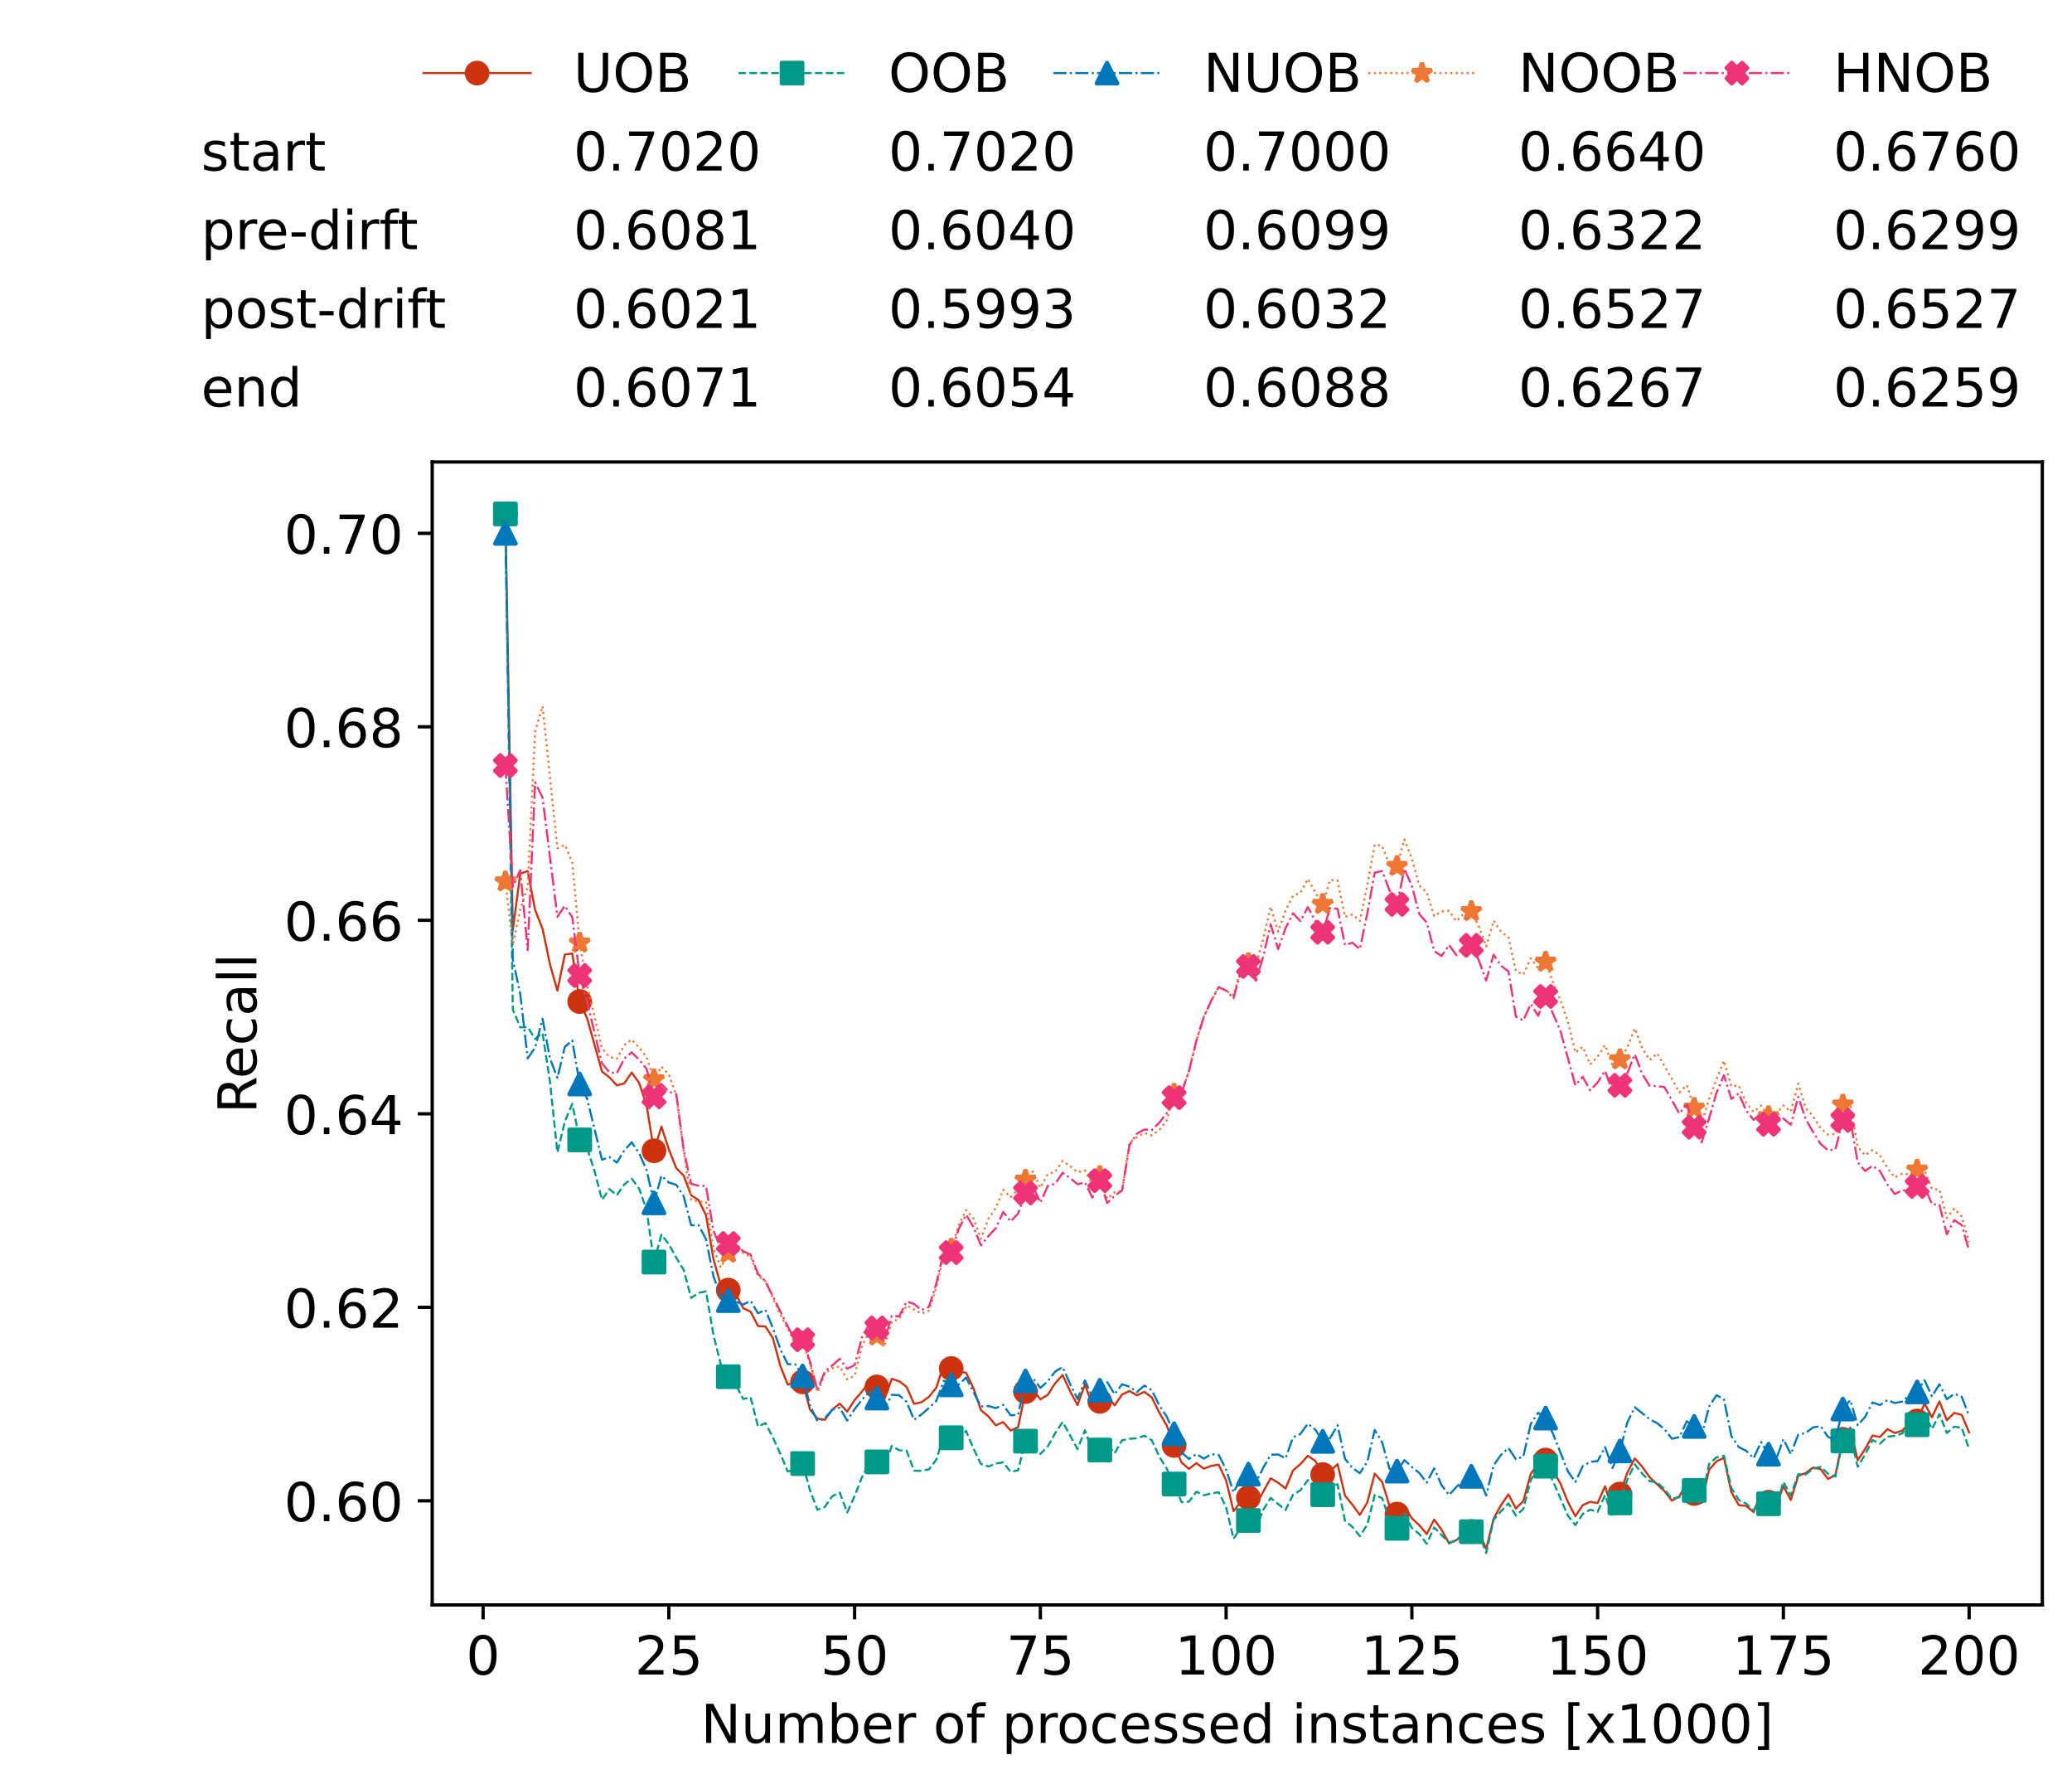 <?xml version="1.0" encoding="utf-8" standalone="no"?>
<!DOCTYPE svg PUBLIC "-//W3C//DTD SVG 1.1//EN"
  "http://www.w3.org/Graphics/SVG/1.1/DTD/svg11.dtd">
<!-- Created with matplotlib (https://matplotlib.org/) -->
<svg height="432.615pt" version="1.1" viewBox="0 0 502.65 432.615" width="502.65pt" xmlns="http://www.w3.org/2000/svg" xmlns:xlink="http://www.w3.org/1999/xlink">
 <defs>
  <style type="text/css">*{stroke-linecap:butt;stroke-linejoin:round;}</style>
 </defs>
 <g id="figure_1">
  <g id="patch_1">
   <path d="M 0 432.615 
L 502.65 432.615 
L 502.65 0 
L 0 0 
z
" style="fill:#ffffff;"/>
  </g>
  <g id="axes_1">
   <g id="patch_2">
    <path d="M 104.85 389.252 
L 495.45 389.252 
L 495.45 112.052 
L 104.85 112.052 
z
" style="fill:#ffffff;"/>
   </g>
   <g id="matplotlib.axis_1">
    <g id="xtick_1">
     <g id="line2d_1">
      <defs>
       <path d="M 0 0 
L 0 3.5 
" id="m31e7f78328" style="stroke:#000000;stroke-width:0.8;"/>
      </defs>
      <g>
       <use style="stroke:#000000;stroke-width:0.8;" x="117.197" xlink:href="#m31e7f78328" y="389.252"/>
      </g>
     </g>
     <g id="text_1">
      <!-- 0 -->
      <g transform="translate(113.061 406.13)scale(0.13 -0.13)">
       <defs>
        <path d="M 31.781 66.406 
Q 24.172 66.406 20.328 58.906 
Q 16.5 51.422 16.5 36.375 
Q 16.5 21.391 20.328 13.891 
Q 24.172 6.391 31.781 6.391 
Q 39.453 6.391 43.281 13.891 
Q 47.125 21.391 47.125 36.375 
Q 47.125 51.422 43.281 58.906 
Q 39.453 66.406 31.781 66.406 
z
M 31.781 74.219 
Q 44.047 74.219 50.516 64.516 
Q 56.984 54.828 56.984 36.375 
Q 56.984 17.969 50.516 8.266 
Q 44.047 -1.422 31.781 -1.422 
Q 19.531 -1.422 13.062 8.266 
Q 6.594 17.969 6.594 36.375 
Q 6.594 54.828 13.062 64.516 
Q 19.531 74.219 31.781 74.219 
z
" id="DejaVuSans-48"/>
       </defs>
       <use xlink:href="#DejaVuSans-48"/>
      </g>
     </g>
    </g>
    <g id="xtick_2">
     <g id="line2d_2">
      <g>
       <use style="stroke:#000000;stroke-width:0.8;" x="162.259" xlink:href="#m31e7f78328" y="389.252"/>
      </g>
     </g>
     <g id="text_2">
      <!-- 25 -->
      <g transform="translate(153.988 406.13)scale(0.13 -0.13)">
       <defs>
        <path d="M 19.188 8.297 
L 53.609 8.297 
L 53.609 0 
L 7.328 0 
L 7.328 8.297 
Q 12.938 14.109 22.625 23.891 
Q 32.328 33.688 34.812 36.531 
Q 39.547 41.844 41.422 45.531 
Q 43.312 49.219 43.312 52.781 
Q 43.312 58.594 39.234 62.25 
Q 35.156 65.922 28.609 65.922 
Q 23.969 65.922 18.812 64.312 
Q 13.672 62.703 7.812 59.422 
L 7.812 69.391 
Q 13.766 71.781 18.938 73 
Q 24.125 74.219 28.422 74.219 
Q 39.75 74.219 46.484 68.547 
Q 53.219 62.891 53.219 53.422 
Q 53.219 48.922 51.531 44.891 
Q 49.859 40.875 45.406 35.406 
Q 44.188 33.984 37.641 27.219 
Q 31.109 20.453 19.188 8.297 
z
" id="DejaVuSans-50"/>
        <path d="M 10.797 72.906 
L 49.516 72.906 
L 49.516 64.594 
L 19.828 64.594 
L 19.828 46.734 
Q 21.969 47.469 24.109 47.828 
Q 26.266 48.188 28.422 48.188 
Q 40.625 48.188 47.75 41.5 
Q 54.891 34.812 54.891 23.391 
Q 54.891 11.625 47.562 5.094 
Q 40.234 -1.422 26.906 -1.422 
Q 22.312 -1.422 17.547 -0.641 
Q 12.797 0.141 7.719 1.703 
L 7.719 11.625 
Q 12.109 9.234 16.797 8.062 
Q 21.484 6.891 26.703 6.891 
Q 35.156 6.891 40.078 11.328 
Q 45.016 15.766 45.016 23.391 
Q 45.016 31 40.078 35.438 
Q 35.156 39.891 26.703 39.891 
Q 22.75 39.891 18.812 39.016 
Q 14.891 38.141 10.797 36.281 
z
" id="DejaVuSans-53"/>
       </defs>
       <use xlink:href="#DejaVuSans-50"/>
       <use x="63.623" xlink:href="#DejaVuSans-53"/>
      </g>
     </g>
    </g>
    <g id="xtick_3">
     <g id="line2d_3">
      <g>
       <use style="stroke:#000000;stroke-width:0.8;" x="207.322" xlink:href="#m31e7f78328" y="389.252"/>
      </g>
     </g>
     <g id="text_3">
      <!-- 50 -->
      <g transform="translate(199.05 406.13)scale(0.13 -0.13)">
       <use xlink:href="#DejaVuSans-53"/>
       <use x="63.623" xlink:href="#DejaVuSans-48"/>
      </g>
     </g>
    </g>
    <g id="xtick_4">
     <g id="line2d_4">
      <g>
       <use style="stroke:#000000;stroke-width:0.8;" x="252.384" xlink:href="#m31e7f78328" y="389.252"/>
      </g>
     </g>
     <g id="text_4">
      <!-- 75 -->
      <g transform="translate(244.113 406.13)scale(0.13 -0.13)">
       <defs>
        <path d="M 8.203 72.906 
L 55.078 72.906 
L 55.078 68.703 
L 28.609 0 
L 18.312 0 
L 43.219 64.594 
L 8.203 64.594 
z
" id="DejaVuSans-55"/>
       </defs>
       <use xlink:href="#DejaVuSans-55"/>
       <use x="63.623" xlink:href="#DejaVuSans-53"/>
      </g>
     </g>
    </g>
    <g id="xtick_5">
     <g id="line2d_5">
      <g>
       <use style="stroke:#000000;stroke-width:0.8;" x="297.446" xlink:href="#m31e7f78328" y="389.252"/>
      </g>
     </g>
     <g id="text_5">
      <!-- 100 -->
      <g transform="translate(285.039 406.13)scale(0.13 -0.13)">
       <defs>
        <path d="M 12.406 8.297 
L 28.516 8.297 
L 28.516 63.922 
L 10.984 60.406 
L 10.984 69.391 
L 28.422 72.906 
L 38.281 72.906 
L 38.281 8.297 
L 54.391 8.297 
L 54.391 0 
L 12.406 0 
z
" id="DejaVuSans-49"/>
       </defs>
       <use xlink:href="#DejaVuSans-49"/>
       <use x="63.623" xlink:href="#DejaVuSans-48"/>
       <use x="127.246" xlink:href="#DejaVuSans-48"/>
      </g>
     </g>
    </g>
    <g id="xtick_6">
     <g id="line2d_6">
      <g>
       <use style="stroke:#000000;stroke-width:0.8;" x="342.509" xlink:href="#m31e7f78328" y="389.252"/>
      </g>
     </g>
     <g id="text_6">
      <!-- 125 -->
      <g transform="translate(330.102 406.13)scale(0.13 -0.13)">
       <use xlink:href="#DejaVuSans-49"/>
       <use x="63.623" xlink:href="#DejaVuSans-50"/>
       <use x="127.246" xlink:href="#DejaVuSans-53"/>
      </g>
     </g>
    </g>
    <g id="xtick_7">
     <g id="line2d_7">
      <g>
       <use style="stroke:#000000;stroke-width:0.8;" x="387.571" xlink:href="#m31e7f78328" y="389.252"/>
      </g>
     </g>
     <g id="text_7">
      <!-- 150 -->
      <g transform="translate(375.164 406.13)scale(0.13 -0.13)">
       <use xlink:href="#DejaVuSans-49"/>
       <use x="63.623" xlink:href="#DejaVuSans-53"/>
       <use x="127.246" xlink:href="#DejaVuSans-48"/>
      </g>
     </g>
    </g>
    <g id="xtick_8">
     <g id="line2d_8">
      <g>
       <use style="stroke:#000000;stroke-width:0.8;" x="432.633" xlink:href="#m31e7f78328" y="389.252"/>
      </g>
     </g>
     <g id="text_8">
      <!-- 175 -->
      <g transform="translate(420.226 406.13)scale(0.13 -0.13)">
       <use xlink:href="#DejaVuSans-49"/>
       <use x="63.623" xlink:href="#DejaVuSans-55"/>
       <use x="127.246" xlink:href="#DejaVuSans-53"/>
      </g>
     </g>
    </g>
    <g id="xtick_9">
     <g id="line2d_9">
      <g>
       <use style="stroke:#000000;stroke-width:0.8;" x="477.695" xlink:href="#m31e7f78328" y="389.252"/>
      </g>
     </g>
     <g id="text_9">
      <!-- 200 -->
      <g transform="translate(465.289 406.13)scale(0.13 -0.13)">
       <use xlink:href="#DejaVuSans-50"/>
       <use x="63.623" xlink:href="#DejaVuSans-48"/>
       <use x="127.246" xlink:href="#DejaVuSans-48"/>
      </g>
     </g>
    </g>
    <g id="text_10">
     <!-- Number of processed instances [x1000] -->
     <g transform="translate(170.025 422.711)scale(0.13 -0.13)">
      <defs>
       <path d="M 9.812 72.906 
L 23.094 72.906 
L 55.422 11.922 
L 55.422 72.906 
L 64.984 72.906 
L 64.984 0 
L 51.703 0 
L 19.391 60.984 
L 19.391 0 
L 9.812 0 
z
" id="DejaVuSans-78"/>
       <path d="M 8.5 21.578 
L 8.5 54.688 
L 17.484 54.688 
L 17.484 21.922 
Q 17.484 14.156 20.5 10.266 
Q 23.531 6.391 29.594 6.391 
Q 36.859 6.391 41.078 11.031 
Q 45.312 15.672 45.312 23.688 
L 45.312 54.688 
L 54.297 54.688 
L 54.297 0 
L 45.312 0 
L 45.312 8.406 
Q 42.047 3.422 37.719 1 
Q 33.406 -1.422 27.688 -1.422 
Q 18.266 -1.422 13.375 4.438 
Q 8.5 10.297 8.5 21.578 
z
M 31.109 56 
z
" id="DejaVuSans-117"/>
       <path d="M 52 44.188 
Q 55.375 50.25 60.062 53.125 
Q 64.75 56 71.094 56 
Q 79.641 56 84.281 50.016 
Q 88.922 44.047 88.922 33.016 
L 88.922 0 
L 79.891 0 
L 79.891 32.719 
Q 79.891 40.578 77.094 44.375 
Q 74.312 48.188 68.609 48.188 
Q 61.625 48.188 57.562 43.547 
Q 53.516 38.922 53.516 30.906 
L 53.516 0 
L 44.484 0 
L 44.484 32.719 
Q 44.484 40.625 41.703 44.406 
Q 38.922 48.188 33.109 48.188 
Q 26.219 48.188 22.156 43.531 
Q 18.109 38.875 18.109 30.906 
L 18.109 0 
L 9.078 0 
L 9.078 54.688 
L 18.109 54.688 
L 18.109 46.188 
Q 21.188 51.219 25.484 53.609 
Q 29.781 56 35.688 56 
Q 41.656 56 45.828 52.969 
Q 50 49.953 52 44.188 
z
" id="DejaVuSans-109"/>
       <path d="M 48.688 27.297 
Q 48.688 37.203 44.609 42.844 
Q 40.531 48.484 33.406 48.484 
Q 26.266 48.484 22.188 42.844 
Q 18.109 37.203 18.109 27.297 
Q 18.109 17.391 22.188 11.75 
Q 26.266 6.109 33.406 6.109 
Q 40.531 6.109 44.609 11.75 
Q 48.688 17.391 48.688 27.297 
z
M 18.109 46.391 
Q 20.953 51.266 25.266 53.625 
Q 29.594 56 35.594 56 
Q 45.562 56 51.781 48.094 
Q 58.016 40.188 58.016 27.297 
Q 58.016 14.406 51.781 6.484 
Q 45.562 -1.422 35.594 -1.422 
Q 29.594 -1.422 25.266 0.953 
Q 20.953 3.328 18.109 8.203 
L 18.109 0 
L 9.078 0 
L 9.078 75.984 
L 18.109 75.984 
z
" id="DejaVuSans-98"/>
       <path d="M 56.203 29.594 
L 56.203 25.203 
L 14.891 25.203 
Q 15.484 15.922 20.484 11.062 
Q 25.484 6.203 34.422 6.203 
Q 39.594 6.203 44.453 7.469 
Q 49.312 8.734 54.109 11.281 
L 54.109 2.781 
Q 49.266 0.734 44.188 -0.344 
Q 39.109 -1.422 33.891 -1.422 
Q 20.797 -1.422 13.156 6.188 
Q 5.516 13.812 5.516 26.812 
Q 5.516 40.234 12.766 48.109 
Q 20.016 56 32.328 56 
Q 43.359 56 49.781 48.891 
Q 56.203 41.797 56.203 29.594 
z
M 47.219 32.234 
Q 47.125 39.594 43.094 43.984 
Q 39.062 48.391 32.422 48.391 
Q 24.906 48.391 20.391 44.141 
Q 15.875 39.891 15.188 32.172 
z
" id="DejaVuSans-101"/>
       <path d="M 41.109 46.297 
Q 39.594 47.172 37.812 47.578 
Q 36.031 48 33.891 48 
Q 26.266 48 22.188 43.047 
Q 18.109 38.094 18.109 28.812 
L 18.109 0 
L 9.078 0 
L 9.078 54.688 
L 18.109 54.688 
L 18.109 46.188 
Q 20.953 51.172 25.484 53.578 
Q 30.031 56 36.531 56 
Q 37.453 56 38.578 55.875 
Q 39.703 55.766 41.062 55.516 
z
" id="DejaVuSans-114"/>
       <path id="DejaVuSans-32"/>
       <path d="M 30.609 48.391 
Q 23.391 48.391 19.188 42.75 
Q 14.984 37.109 14.984 27.297 
Q 14.984 17.484 19.156 11.844 
Q 23.344 6.203 30.609 6.203 
Q 37.797 6.203 41.984 11.859 
Q 46.188 17.531 46.188 27.297 
Q 46.188 37.016 41.984 42.703 
Q 37.797 48.391 30.609 48.391 
z
M 30.609 56 
Q 42.328 56 49.016 48.375 
Q 55.719 40.766 55.719 27.297 
Q 55.719 13.875 49.016 6.219 
Q 42.328 -1.422 30.609 -1.422 
Q 18.844 -1.422 12.172 6.219 
Q 5.516 13.875 5.516 27.297 
Q 5.516 40.766 12.172 48.375 
Q 18.844 56 30.609 56 
z
" id="DejaVuSans-111"/>
       <path d="M 37.109 75.984 
L 37.109 68.5 
L 28.516 68.5 
Q 23.688 68.5 21.797 66.547 
Q 19.922 64.594 19.922 59.516 
L 19.922 54.688 
L 34.719 54.688 
L 34.719 47.703 
L 19.922 47.703 
L 19.922 0 
L 10.891 0 
L 10.891 47.703 
L 2.297 47.703 
L 2.297 54.688 
L 10.891 54.688 
L 10.891 58.5 
Q 10.891 67.625 15.141 71.797 
Q 19.391 75.984 28.609 75.984 
z
" id="DejaVuSans-102"/>
       <path d="M 18.109 8.203 
L 18.109 -20.797 
L 9.078 -20.797 
L 9.078 54.688 
L 18.109 54.688 
L 18.109 46.391 
Q 20.953 51.266 25.266 53.625 
Q 29.594 56 35.594 56 
Q 45.562 56 51.781 48.094 
Q 58.016 40.188 58.016 27.297 
Q 58.016 14.406 51.781 6.484 
Q 45.562 -1.422 35.594 -1.422 
Q 29.594 -1.422 25.266 0.953 
Q 20.953 3.328 18.109 8.203 
z
M 48.688 27.297 
Q 48.688 37.203 44.609 42.844 
Q 40.531 48.484 33.406 48.484 
Q 26.266 48.484 22.188 42.844 
Q 18.109 37.203 18.109 27.297 
Q 18.109 17.391 22.188 11.75 
Q 26.266 6.109 33.406 6.109 
Q 40.531 6.109 44.609 11.75 
Q 48.688 17.391 48.688 27.297 
z
" id="DejaVuSans-112"/>
       <path d="M 48.781 52.594 
L 48.781 44.188 
Q 44.969 46.297 41.141 47.344 
Q 37.312 48.391 33.406 48.391 
Q 24.656 48.391 19.812 42.844 
Q 14.984 37.312 14.984 27.297 
Q 14.984 17.281 19.812 11.734 
Q 24.656 6.203 33.406 6.203 
Q 37.312 6.203 41.141 7.25 
Q 44.969 8.297 48.781 10.406 
L 48.781 2.094 
Q 45.016 0.344 40.984 -0.531 
Q 36.969 -1.422 32.422 -1.422 
Q 20.062 -1.422 12.781 6.344 
Q 5.516 14.109 5.516 27.297 
Q 5.516 40.672 12.859 48.328 
Q 20.219 56 33.016 56 
Q 37.156 56 41.109 55.141 
Q 45.062 54.297 48.781 52.594 
z
" id="DejaVuSans-99"/>
       <path d="M 44.281 53.078 
L 44.281 44.578 
Q 40.484 46.531 36.375 47.5 
Q 32.281 48.484 27.875 48.484 
Q 21.188 48.484 17.844 46.438 
Q 14.5 44.391 14.5 40.281 
Q 14.5 37.156 16.891 35.375 
Q 19.281 33.594 26.516 31.984 
L 29.594 31.297 
Q 39.156 29.25 43.188 25.516 
Q 47.219 21.781 47.219 15.094 
Q 47.219 7.469 41.188 3.016 
Q 35.156 -1.422 24.609 -1.422 
Q 20.219 -1.422 15.453 -0.562 
Q 10.688 0.297 5.422 2 
L 5.422 11.281 
Q 10.406 8.688 15.234 7.391 
Q 20.062 6.109 24.812 6.109 
Q 31.156 6.109 34.562 8.281 
Q 37.984 10.453 37.984 14.406 
Q 37.984 18.062 35.516 20.016 
Q 33.062 21.969 24.703 23.781 
L 21.578 24.516 
Q 13.234 26.266 9.516 29.906 
Q 5.812 33.547 5.812 39.891 
Q 5.812 47.609 11.281 51.797 
Q 16.75 56 26.812 56 
Q 31.781 56 36.172 55.266 
Q 40.578 54.547 44.281 53.078 
z
" id="DejaVuSans-115"/>
       <path d="M 45.406 46.391 
L 45.406 75.984 
L 54.391 75.984 
L 54.391 0 
L 45.406 0 
L 45.406 8.203 
Q 42.578 3.328 38.25 0.953 
Q 33.938 -1.422 27.875 -1.422 
Q 17.969 -1.422 11.734 6.484 
Q 5.516 14.406 5.516 27.297 
Q 5.516 40.188 11.734 48.094 
Q 17.969 56 27.875 56 
Q 33.938 56 38.25 53.625 
Q 42.578 51.266 45.406 46.391 
z
M 14.797 27.297 
Q 14.797 17.391 18.875 11.75 
Q 22.953 6.109 30.078 6.109 
Q 37.203 6.109 41.297 11.75 
Q 45.406 17.391 45.406 27.297 
Q 45.406 37.203 41.297 42.844 
Q 37.203 48.484 30.078 48.484 
Q 22.953 48.484 18.875 42.844 
Q 14.797 37.203 14.797 27.297 
z
" id="DejaVuSans-100"/>
       <path d="M 9.422 54.688 
L 18.406 54.688 
L 18.406 0 
L 9.422 0 
z
M 9.422 75.984 
L 18.406 75.984 
L 18.406 64.594 
L 9.422 64.594 
z
" id="DejaVuSans-105"/>
       <path d="M 54.891 33.016 
L 54.891 0 
L 45.906 0 
L 45.906 32.719 
Q 45.906 40.484 42.875 44.328 
Q 39.844 48.188 33.797 48.188 
Q 26.516 48.188 22.312 43.547 
Q 18.109 38.922 18.109 30.906 
L 18.109 0 
L 9.078 0 
L 9.078 54.688 
L 18.109 54.688 
L 18.109 46.188 
Q 21.344 51.125 25.703 53.562 
Q 30.078 56 35.797 56 
Q 45.219 56 50.047 50.172 
Q 54.891 44.344 54.891 33.016 
z
" id="DejaVuSans-110"/>
       <path d="M 18.312 70.219 
L 18.312 54.688 
L 36.812 54.688 
L 36.812 47.703 
L 18.312 47.703 
L 18.312 18.016 
Q 18.312 11.328 20.141 9.422 
Q 21.969 7.516 27.594 7.516 
L 36.812 7.516 
L 36.812 0 
L 27.594 0 
Q 17.188 0 13.234 3.875 
Q 9.281 7.766 9.281 18.016 
L 9.281 47.703 
L 2.688 47.703 
L 2.688 54.688 
L 9.281 54.688 
L 9.281 70.219 
z
" id="DejaVuSans-116"/>
       <path d="M 34.281 27.484 
Q 23.391 27.484 19.188 25 
Q 14.984 22.516 14.984 16.5 
Q 14.984 11.719 18.141 8.906 
Q 21.297 6.109 26.703 6.109 
Q 34.188 6.109 38.703 11.406 
Q 43.219 16.703 43.219 25.484 
L 43.219 27.484 
z
M 52.203 31.203 
L 52.203 0 
L 43.219 0 
L 43.219 8.297 
Q 40.141 3.328 35.547 0.953 
Q 30.953 -1.422 24.312 -1.422 
Q 15.922 -1.422 10.953 3.297 
Q 6 8.016 6 15.922 
Q 6 25.141 12.172 29.828 
Q 18.359 34.516 30.609 34.516 
L 43.219 34.516 
L 43.219 35.406 
Q 43.219 41.609 39.141 45 
Q 35.062 48.391 27.688 48.391 
Q 23 48.391 18.547 47.266 
Q 14.109 46.141 10.016 43.891 
L 10.016 52.203 
Q 14.938 54.109 19.578 55.047 
Q 24.219 56 28.609 56 
Q 40.484 56 46.344 49.844 
Q 52.203 43.703 52.203 31.203 
z
" id="DejaVuSans-97"/>
       <path d="M 8.594 75.984 
L 29.297 75.984 
L 29.297 69 
L 17.578 69 
L 17.578 -6.203 
L 29.297 -6.203 
L 29.297 -13.188 
L 8.594 -13.188 
z
" id="DejaVuSans-91"/>
       <path d="M 54.891 54.688 
L 35.109 28.078 
L 55.906 0 
L 45.312 0 
L 29.391 21.484 
L 13.484 0 
L 2.875 0 
L 24.125 28.609 
L 4.688 54.688 
L 15.281 54.688 
L 29.781 35.203 
L 44.281 54.688 
z
" id="DejaVuSans-120"/>
       <path d="M 30.422 75.984 
L 30.422 -13.188 
L 9.719 -13.188 
L 9.719 -6.203 
L 21.391 -6.203 
L 21.391 69 
L 9.719 69 
L 9.719 75.984 
z
" id="DejaVuSans-93"/>
      </defs>
      <use xlink:href="#DejaVuSans-78"/>
      <use x="74.805" xlink:href="#DejaVuSans-117"/>
      <use x="138.184" xlink:href="#DejaVuSans-109"/>
      <use x="235.596" xlink:href="#DejaVuSans-98"/>
      <use x="299.072" xlink:href="#DejaVuSans-101"/>
      <use x="360.596" xlink:href="#DejaVuSans-114"/>
      <use x="401.709" xlink:href="#DejaVuSans-32"/>
      <use x="433.496" xlink:href="#DejaVuSans-111"/>
      <use x="494.678" xlink:href="#DejaVuSans-102"/>
      <use x="529.883" xlink:href="#DejaVuSans-32"/>
      <use x="561.67" xlink:href="#DejaVuSans-112"/>
      <use x="625.146" xlink:href="#DejaVuSans-114"/>
      <use x="664.01" xlink:href="#DejaVuSans-111"/>
      <use x="725.191" xlink:href="#DejaVuSans-99"/>
      <use x="780.172" xlink:href="#DejaVuSans-101"/>
      <use x="841.695" xlink:href="#DejaVuSans-115"/>
      <use x="893.795" xlink:href="#DejaVuSans-115"/>
      <use x="945.895" xlink:href="#DejaVuSans-101"/>
      <use x="1007.418" xlink:href="#DejaVuSans-100"/>
      <use x="1070.895" xlink:href="#DejaVuSans-32"/>
      <use x="1102.682" xlink:href="#DejaVuSans-105"/>
      <use x="1130.465" xlink:href="#DejaVuSans-110"/>
      <use x="1193.844" xlink:href="#DejaVuSans-115"/>
      <use x="1245.943" xlink:href="#DejaVuSans-116"/>
      <use x="1285.152" xlink:href="#DejaVuSans-97"/>
      <use x="1346.432" xlink:href="#DejaVuSans-110"/>
      <use x="1409.811" xlink:href="#DejaVuSans-99"/>
      <use x="1464.791" xlink:href="#DejaVuSans-101"/>
      <use x="1526.314" xlink:href="#DejaVuSans-115"/>
      <use x="1578.414" xlink:href="#DejaVuSans-32"/>
      <use x="1610.201" xlink:href="#DejaVuSans-91"/>
      <use x="1649.215" xlink:href="#DejaVuSans-120"/>
      <use x="1708.395" xlink:href="#DejaVuSans-49"/>
      <use x="1772.018" xlink:href="#DejaVuSans-48"/>
      <use x="1835.641" xlink:href="#DejaVuSans-48"/>
      <use x="1899.264" xlink:href="#DejaVuSans-48"/>
      <use x="1962.887" xlink:href="#DejaVuSans-93"/>
     </g>
    </g>
   </g>
   <g id="matplotlib.axis_2">
    <g id="ytick_1">
     <g id="line2d_10">
      <defs>
       <path d="M 0 0 
L -3.5 0 
" id="md523d44b22" style="stroke:#000000;stroke-width:0.8;"/>
      </defs>
      <g>
       <use style="stroke:#000000;stroke-width:0.8;" x="104.85" xlink:href="#md523d44b22" y="364.001"/>
      </g>
     </g>
     <g id="text_11">
      <!-- 0.60 -->
      <g transform="translate(68.905 368.94)scale(0.13 -0.13)">
       <defs>
        <path d="M 10.688 12.406 
L 21 12.406 
L 21 0 
L 10.688 0 
z
" id="DejaVuSans-46"/>
        <path d="M 33.016 40.375 
Q 26.375 40.375 22.484 35.828 
Q 18.609 31.297 18.609 23.391 
Q 18.609 15.531 22.484 10.953 
Q 26.375 6.391 33.016 6.391 
Q 39.656 6.391 43.531 10.953 
Q 47.406 15.531 47.406 23.391 
Q 47.406 31.297 43.531 35.828 
Q 39.656 40.375 33.016 40.375 
z
M 52.594 71.297 
L 52.594 62.312 
Q 48.875 64.062 45.094 64.984 
Q 41.312 65.922 37.594 65.922 
Q 27.828 65.922 22.672 59.328 
Q 17.531 52.734 16.797 39.406 
Q 19.672 43.656 24.016 45.922 
Q 28.375 48.188 33.594 48.188 
Q 44.578 48.188 50.953 41.516 
Q 57.328 34.859 57.328 23.391 
Q 57.328 12.156 50.688 5.359 
Q 44.047 -1.422 33.016 -1.422 
Q 20.359 -1.422 13.672 8.266 
Q 6.984 17.969 6.984 36.375 
Q 6.984 53.656 15.188 63.938 
Q 23.391 74.219 37.203 74.219 
Q 40.922 74.219 44.703 73.484 
Q 48.484 72.75 52.594 71.297 
z
" id="DejaVuSans-54"/>
       </defs>
       <use xlink:href="#DejaVuSans-48"/>
       <use x="63.623" xlink:href="#DejaVuSans-46"/>
       <use x="95.41" xlink:href="#DejaVuSans-54"/>
       <use x="159.033" xlink:href="#DejaVuSans-48"/>
      </g>
     </g>
    </g>
    <g id="ytick_2">
     <g id="line2d_11">
      <g>
       <use style="stroke:#000000;stroke-width:0.8;" x="104.85" xlink:href="#md523d44b22" y="317.07"/>
      </g>
     </g>
     <g id="text_12">
      <!-- 0.62 -->
      <g transform="translate(68.905 322.009)scale(0.13 -0.13)">
       <use xlink:href="#DejaVuSans-48"/>
       <use x="63.623" xlink:href="#DejaVuSans-46"/>
       <use x="95.41" xlink:href="#DejaVuSans-54"/>
       <use x="159.033" xlink:href="#DejaVuSans-50"/>
      </g>
     </g>
    </g>
    <g id="ytick_3">
     <g id="line2d_12">
      <g>
       <use style="stroke:#000000;stroke-width:0.8;" x="104.85" xlink:href="#md523d44b22" y="270.139"/>
      </g>
     </g>
     <g id="text_13">
      <!-- 0.64 -->
      <g transform="translate(68.905 275.078)scale(0.13 -0.13)">
       <defs>
        <path d="M 37.797 64.312 
L 12.891 25.391 
L 37.797 25.391 
z
M 35.203 72.906 
L 47.609 72.906 
L 47.609 25.391 
L 58.016 25.391 
L 58.016 17.188 
L 47.609 17.188 
L 47.609 0 
L 37.797 0 
L 37.797 17.188 
L 4.891 17.188 
L 4.891 26.703 
z
" id="DejaVuSans-52"/>
       </defs>
       <use xlink:href="#DejaVuSans-48"/>
       <use x="63.623" xlink:href="#DejaVuSans-46"/>
       <use x="95.41" xlink:href="#DejaVuSans-54"/>
       <use x="159.033" xlink:href="#DejaVuSans-52"/>
      </g>
     </g>
    </g>
    <g id="ytick_4">
     <g id="line2d_13">
      <g>
       <use style="stroke:#000000;stroke-width:0.8;" x="104.85" xlink:href="#md523d44b22" y="223.207"/>
      </g>
     </g>
     <g id="text_14">
      <!-- 0.66 -->
      <g transform="translate(68.905 228.146)scale(0.13 -0.13)">
       <use xlink:href="#DejaVuSans-48"/>
       <use x="63.623" xlink:href="#DejaVuSans-46"/>
       <use x="95.41" xlink:href="#DejaVuSans-54"/>
       <use x="159.033" xlink:href="#DejaVuSans-54"/>
      </g>
     </g>
    </g>
    <g id="ytick_5">
     <g id="line2d_14">
      <g>
       <use style="stroke:#000000;stroke-width:0.8;" x="104.85" xlink:href="#md523d44b22" y="176.276"/>
      </g>
     </g>
     <g id="text_15">
      <!-- 0.68 -->
      <g transform="translate(68.905 181.215)scale(0.13 -0.13)">
       <defs>
        <path d="M 31.781 34.625 
Q 24.75 34.625 20.719 30.859 
Q 16.703 27.094 16.703 20.516 
Q 16.703 13.922 20.719 10.156 
Q 24.75 6.391 31.781 6.391 
Q 38.812 6.391 42.859 10.172 
Q 46.922 13.969 46.922 20.516 
Q 46.922 27.094 42.891 30.859 
Q 38.875 34.625 31.781 34.625 
z
M 21.922 38.812 
Q 15.578 40.375 12.031 44.719 
Q 8.5 49.078 8.5 55.328 
Q 8.5 64.062 14.719 69.141 
Q 20.953 74.219 31.781 74.219 
Q 42.672 74.219 48.875 69.141 
Q 55.078 64.062 55.078 55.328 
Q 55.078 49.078 51.531 44.719 
Q 48 40.375 41.703 38.812 
Q 48.828 37.156 52.797 32.312 
Q 56.781 27.484 56.781 20.516 
Q 56.781 9.906 50.312 4.234 
Q 43.844 -1.422 31.781 -1.422 
Q 19.734 -1.422 13.25 4.234 
Q 6.781 9.906 6.781 20.516 
Q 6.781 27.484 10.781 32.312 
Q 14.797 37.156 21.922 38.812 
z
M 18.312 54.391 
Q 18.312 48.734 21.844 45.562 
Q 25.391 42.391 31.781 42.391 
Q 38.141 42.391 41.719 45.562 
Q 45.312 48.734 45.312 54.391 
Q 45.312 60.062 41.719 63.234 
Q 38.141 66.406 31.781 66.406 
Q 25.391 66.406 21.844 63.234 
Q 18.312 60.062 18.312 54.391 
z
" id="DejaVuSans-56"/>
       </defs>
       <use xlink:href="#DejaVuSans-48"/>
       <use x="63.623" xlink:href="#DejaVuSans-46"/>
       <use x="95.41" xlink:href="#DejaVuSans-54"/>
       <use x="159.033" xlink:href="#DejaVuSans-56"/>
      </g>
     </g>
    </g>
    <g id="ytick_6">
     <g id="line2d_15">
      <g>
       <use style="stroke:#000000;stroke-width:0.8;" x="104.85" xlink:href="#md523d44b22" y="129.345"/>
      </g>
     </g>
     <g id="text_16">
      <!-- 0.70 -->
      <g transform="translate(68.905 134.284)scale(0.13 -0.13)">
       <use xlink:href="#DejaVuSans-48"/>
       <use x="63.623" xlink:href="#DejaVuSans-46"/>
       <use x="95.41" xlink:href="#DejaVuSans-55"/>
       <use x="159.033" xlink:href="#DejaVuSans-48"/>
      </g>
     </g>
    </g>
    <g id="text_17">
     <!-- Recall -->
     <g transform="translate(62.201 270.044)rotate(-90)scale(0.13 -0.13)">
      <defs>
       <path d="M 44.391 34.188 
Q 47.562 33.109 50.562 29.594 
Q 53.562 26.078 56.594 19.922 
L 66.609 0 
L 56 0 
L 46.688 18.703 
Q 43.062 26.031 39.672 28.422 
Q 36.281 30.812 30.422 30.812 
L 19.672 30.812 
L 19.672 0 
L 9.812 0 
L 9.812 72.906 
L 32.078 72.906 
Q 44.578 72.906 50.734 67.672 
Q 56.891 62.453 56.891 51.906 
Q 56.891 45.016 53.688 40.469 
Q 50.484 35.938 44.391 34.188 
z
M 19.672 64.797 
L 19.672 38.922 
L 32.078 38.922 
Q 39.203 38.922 42.844 42.219 
Q 46.484 45.516 46.484 51.906 
Q 46.484 58.297 42.844 61.547 
Q 39.203 64.797 32.078 64.797 
z
" id="DejaVuSans-82"/>
       <path d="M 9.422 75.984 
L 18.406 75.984 
L 18.406 0 
L 9.422 0 
z
" id="DejaVuSans-108"/>
      </defs>
      <use xlink:href="#DejaVuSans-82"/>
      <use x="64.982" xlink:href="#DejaVuSans-101"/>
      <use x="126.506" xlink:href="#DejaVuSans-99"/>
      <use x="181.486" xlink:href="#DejaVuSans-97"/>
      <use x="242.766" xlink:href="#DejaVuSans-108"/>
      <use x="270.549" xlink:href="#DejaVuSans-108"/>
     </g>
    </g>
   </g>
   <g id="line2d_16"/>
   <g id="line2d_17"/>
   <g id="line2d_18"/>
   <g id="line2d_19"/>
   <g id="line2d_20"/>
   <g id="line2d_21">
    <path clip-path="url(#pba354eb2f9)" d="M 122.605 124.652 
L 124.407 225.535 
L 126.21 211.921 
L 128.012 211.245 
L 129.815 220.697 
L 131.617 225.251 
L 133.419 233.876 
L 135.222 240.285 
L 137.024 231.506 
L 138.827 231.255 
L 140.629 242.905 
L 142.432 246.979 
L 146.037 259.885 
L 147.839 261.282 
L 149.642 263.245 
L 151.444 262.756 
L 153.247 260.12 
L 155.049 262.655 
L 156.852 268.073 
L 158.654 279.101 
L 160.457 273.234 
L 162.259 278.782 
L 164.062 283.315 
L 165.864 285.139 
L 167.667 289.908 
L 169.469 291.072 
L 171.272 294.729 
L 173.074 305.321 
L 174.877 311.829 
L 176.679 312.894 
L 178.482 313.811 
L 180.284 317.283 
L 182.087 318.117 
L 183.889 321.6 
L 185.692 321.715 
L 187.494 324.526 
L 189.297 331.228 
L 191.099 335.837 
L 192.902 335.118 
L 194.704 335.15 
L 196.507 341.876 
L 198.309 344.077 
L 200.112 344.351 
L 201.914 341.859 
L 203.717 340.422 
L 205.519 342.356 
L 207.322 339.562 
L 209.124 337.485 
L 210.927 335.03 
L 212.729 336.384 
L 214.532 339.413 
L 216.334 334.425 
L 218.137 334.997 
L 219.939 336.369 
L 221.742 340.486 
L 223.544 340.086 
L 225.347 338.784 
L 227.149 336.561 
L 228.952 330.916 
L 230.754 331.914 
L 232.557 332.589 
L 234.359 332.926 
L 236.162 336.711 
L 237.964 341.992 
L 239.767 343.511 
L 241.569 345.699 
L 243.372 344.908 
L 245.174 346.958 
L 246.976 346.154 
L 248.779 337.5 
L 250.581 337.026 
L 252.384 339.402 
L 254.186 338.284 
L 255.989 335.481 
L 257.791 333.486 
L 259.594 337.399 
L 261.396 340.774 
L 263.199 335.766 
L 265.001 340.908 
L 266.804 339.877 
L 268.606 338.38 
L 270.409 340.861 
L 272.211 338.205 
L 274.014 337.368 
L 275.816 338.411 
L 277.619 337.563 
L 279.421 338.93 
L 281.224 342.583 
L 283.026 345.718 
L 284.829 350.578 
L 286.631 354.683 
L 288.434 356.268 
L 290.236 354.855 
L 292.039 356.2 
L 293.841 355.532 
L 295.644 355.227 
L 297.446 359.048 
L 299.249 366.492 
L 301.051 364.227 
L 302.854 363.237 
L 304.656 365.032 
L 308.261 358.528 
L 310.064 359.613 
L 311.866 361.027 
L 313.669 356.644 
L 315.471 355.095 
L 317.274 353.09 
L 319.076 354.299 
L 320.879 357.633 
L 322.681 356.817 
L 324.484 355.103 
L 326.286 362.731 
L 328.089 364.944 
L 329.891 367.42 
L 331.694 364.404 
L 333.496 357.4 
L 335.299 359.424 
L 337.101 365.233 
L 338.904 367.21 
L 340.706 365.401 
L 342.509 368.229 
L 344.311 369.924 
L 346.114 372.059 
L 347.916 368.538 
L 349.719 371.019 
L 351.521 374.333 
L 353.324 373.526 
L 355.126 371.862 
L 356.928 371.442 
L 358.731 371.476 
L 360.533 375.658 
L 362.336 368.354 
L 364.138 365.041 
L 365.941 362.437 
L 367.743 365.881 
L 369.546 364.042 
L 371.348 357.507 
L 373.151 354.79 
L 374.953 354.117 
L 376.756 356.664 
L 378.558 359.824 
L 380.361 364.296 
L 382.163 367.738 
L 383.966 365.047 
L 385.768 364.239 
L 387.571 364.544 
L 389.373 360.462 
L 391.176 366.261 
L 392.978 362.35 
L 394.781 357.168 
L 396.583 353.709 
L 398.386 355.732 
L 400.188 358.278 
L 403.793 361.65 
L 405.596 363.976 
L 407.398 362.89 
L 409.201 359.766 
L 412.806 364.526 
L 414.608 356.476 
L 416.411 354.411 
L 418.213 353.576 
L 420.016 361.911 
L 421.818 365.041 
L 423.621 365.24 
L 425.423 366.761 
L 427.226 362.112 
L 429.028 364.342 
L 430.831 365.359 
L 432.633 360.453 
L 434.436 363.788 
L 436.238 357.93 
L 438.041 357.264 
L 439.843 355.931 
L 441.646 356.294 
L 443.448 358.698 
L 445.251 357.746 
L 447.053 349.088 
L 448.856 346.239 
L 450.658 354.174 
L 452.461 351.442 
L 454.263 348.17 
L 456.066 348.517 
L 457.868 346.609 
L 459.671 347.554 
L 461.473 346.985 
L 463.276 345.089 
L 465.078 344.631 
L 466.881 340.375 
L 468.683 343.742 
L 470.485 339.891 
L 472.288 344.448 
L 474.09 342.674 
L 475.893 343.157 
L 477.695 347.4 
L 477.695 347.4 
" style="fill:none;stroke:#cc3311;stroke-linecap:square;stroke-width:0.5;"/>
    <defs>
     <path d="M 0 2.5 
C 0.663 2.5 1.299 2.237 1.768 1.768 
C 2.237 1.299 2.5 0.663 2.5 0 
C 2.5 -0.663 2.237 -1.299 1.768 -1.768 
C 1.299 -2.237 0.663 -2.5 0 -2.5 
C -0.663 -2.5 -1.299 -2.237 -1.768 -1.768 
C -2.237 -1.299 -2.5 -0.663 -2.5 0 
C -2.5 0.663 -2.237 1.299 -1.768 1.768 
C -1.299 2.237 -0.663 2.5 0 2.5 
z
" id="m76d72df573" style="stroke:#cc3311;"/>
    </defs>
    <g clip-path="url(#pba354eb2f9)">
     <use style="fill:#cc3311;stroke:#cc3311;" x="122.605" xlink:href="#m76d72df573" y="124.652"/>
     <use style="fill:#cc3311;stroke:#cc3311;" x="140.629" xlink:href="#m76d72df573" y="242.905"/>
     <use style="fill:#cc3311;stroke:#cc3311;" x="158.654" xlink:href="#m76d72df573" y="279.101"/>
     <use style="fill:#cc3311;stroke:#cc3311;" x="176.679" xlink:href="#m76d72df573" y="312.894"/>
     <use style="fill:#cc3311;stroke:#cc3311;" x="194.704" xlink:href="#m76d72df573" y="335.15"/>
     <use style="fill:#cc3311;stroke:#cc3311;" x="212.729" xlink:href="#m76d72df573" y="336.384"/>
     <use style="fill:#cc3311;stroke:#cc3311;" x="230.754" xlink:href="#m76d72df573" y="331.914"/>
     <use style="fill:#cc3311;stroke:#cc3311;" x="248.779" xlink:href="#m76d72df573" y="337.5"/>
     <use style="fill:#cc3311;stroke:#cc3311;" x="266.804" xlink:href="#m76d72df573" y="339.877"/>
     <use style="fill:#cc3311;stroke:#cc3311;" x="284.829" xlink:href="#m76d72df573" y="350.578"/>
     <use style="fill:#cc3311;stroke:#cc3311;" x="302.854" xlink:href="#m76d72df573" y="363.237"/>
     <use style="fill:#cc3311;stroke:#cc3311;" x="320.879" xlink:href="#m76d72df573" y="357.633"/>
     <use style="fill:#cc3311;stroke:#cc3311;" x="338.904" xlink:href="#m76d72df573" y="367.21"/>
     <use style="fill:#cc3311;stroke:#cc3311;" x="356.928" xlink:href="#m76d72df573" y="371.442"/>
     <use style="fill:#cc3311;stroke:#cc3311;" x="374.953" xlink:href="#m76d72df573" y="354.117"/>
     <use style="fill:#cc3311;stroke:#cc3311;" x="392.978" xlink:href="#m76d72df573" y="362.35"/>
     <use style="fill:#cc3311;stroke:#cc3311;" x="411.003" xlink:href="#m76d72df573" y="362.225"/>
     <use style="fill:#cc3311;stroke:#cc3311;" x="429.028" xlink:href="#m76d72df573" y="364.342"/>
     <use style="fill:#cc3311;stroke:#cc3311;" x="447.053" xlink:href="#m76d72df573" y="349.088"/>
     <use style="fill:#cc3311;stroke:#cc3311;" x="465.078" xlink:href="#m76d72df573" y="344.631"/>
    </g>
   </g>
   <g id="line2d_22"/>
   <g id="line2d_23"/>
   <g id="line2d_24"/>
   <g id="line2d_25"/>
   <g id="line2d_26">
    <path clip-path="url(#pba354eb2f9)" d="M 122.605 124.652 
L 124.407 244.808 
L 126.21 249.166 
L 128.012 249.101 
L 129.815 251.967 
L 131.617 250.56 
L 133.419 262.397 
L 135.222 279.491 
L 137.024 272.013 
L 138.827 267.711 
L 140.629 276.465 
L 142.432 278.495 
L 144.234 284.021 
L 146.037 290.988 
L 147.839 288.4 
L 149.642 289.873 
L 151.444 287.278 
L 153.247 285.861 
L 155.049 288.284 
L 156.852 293.421 
L 158.654 306.092 
L 160.457 299.43 
L 162.259 301.774 
L 164.062 305.052 
L 165.864 308.009 
L 167.667 314.794 
L 169.469 313.569 
L 171.272 313.191 
L 173.074 323.744 
L 174.877 330.978 
L 176.679 333.899 
L 178.482 335.808 
L 180.284 339.307 
L 182.087 338.908 
L 183.889 345.993 
L 185.692 345.145 
L 187.494 348.645 
L 189.297 352.567 
L 191.099 356.906 
L 192.902 356.339 
L 194.704 354.968 
L 196.507 361.489 
L 198.309 366.162 
L 200.112 365.462 
L 201.914 362.891 
L 203.717 361.99 
L 205.519 366.822 
L 207.322 362.829 
L 209.124 358.246 
L 210.927 354.829 
L 212.729 354.561 
L 214.532 355.907 
L 216.334 350.688 
L 218.137 351.729 
L 219.939 351.862 
L 221.742 356.693 
L 223.544 356.723 
L 225.347 356.374 
L 227.149 353.99 
L 228.952 348.178 
L 230.754 348.708 
L 232.557 348.948 
L 234.359 347.052 
L 236.162 351.317 
L 237.964 355.061 
L 239.767 355.675 
L 241.569 354.966 
L 243.372 354.675 
L 245.174 356.963 
L 246.976 356.612 
L 248.779 349.528 
L 250.581 349.985 
L 252.384 352.632 
L 254.186 350.818 
L 255.989 347.575 
L 257.791 344.866 
L 261.396 351.443 
L 263.199 346.892 
L 265.001 352.017 
L 266.804 351.686 
L 268.606 350.423 
L 270.409 352.446 
L 272.211 349.316 
L 274.014 348.964 
L 275.816 348.823 
L 277.619 348.211 
L 279.421 349.347 
L 281.224 353.247 
L 283.026 356.167 
L 284.829 359.936 
L 286.631 364.306 
L 288.434 364.203 
L 290.236 361.788 
L 292.039 362.643 
L 293.841 362.224 
L 295.644 361.919 
L 297.446 365.529 
L 299.249 373.22 
L 301.051 370.453 
L 302.854 368.764 
L 304.656 370.766 
L 306.459 366.176 
L 308.261 363.291 
L 311.866 366.234 
L 313.669 362.545 
L 315.471 361.438 
L 317.274 358.948 
L 319.076 360.39 
L 320.879 362.533 
L 322.681 360.761 
L 324.484 359.984 
L 326.286 368.851 
L 328.089 370.338 
L 329.891 372.565 
L 331.694 369.788 
L 333.496 362.55 
L 335.299 363.356 
L 337.101 368.696 
L 338.904 370.66 
L 340.706 367.034 
L 342.509 370.593 
L 344.311 372.053 
L 346.114 374.432 
L 347.916 370.445 
L 351.521 374.138 
L 353.324 373.566 
L 355.126 371.91 
L 356.928 371.494 
L 358.731 371.763 
L 360.533 376.652 
L 362.336 368.621 
L 364.138 366.523 
L 365.941 364.613 
L 367.743 367.58 
L 369.546 365.98 
L 371.348 358.98 
L 373.151 356.032 
L 374.953 355.603 
L 376.756 359.263 
L 380.361 367.605 
L 382.163 369.889 
L 383.966 367.193 
L 385.768 366.146 
L 387.571 366.683 
L 389.373 362.608 
L 391.176 367.928 
L 392.978 364.501 
L 394.781 358.835 
L 396.583 355.14 
L 398.386 357.412 
L 400.188 359.239 
L 401.991 359.515 
L 403.793 361.206 
L 405.596 363.519 
L 407.398 363.118 
L 409.201 359.279 
L 412.806 363.567 
L 414.608 355.055 
L 416.411 353.449 
L 418.213 353.067 
L 420.016 360.894 
L 421.818 363.79 
L 423.621 364.692 
L 425.423 366.432 
L 427.226 362.726 
L 429.028 364.715 
L 430.831 365.515 
L 432.633 359.406 
L 434.436 362.724 
L 436.238 357.548 
L 438.041 357.605 
L 439.843 356.267 
L 441.646 355.729 
L 443.448 357.436 
L 445.251 358.109 
L 447.053 349.462 
L 448.856 348.033 
L 450.658 355.74 
L 452.461 352.777 
L 454.263 349.277 
L 456.066 350.13 
L 457.868 348.456 
L 459.671 348.223 
L 461.473 347.67 
L 463.276 345.306 
L 465.078 345.54 
L 466.881 342.962 
L 468.683 346.6 
L 470.485 342.974 
L 472.288 347.552 
L 474.09 346.013 
L 475.893 346.272 
L 477.695 351.423 
L 477.695 351.423 
" style="fill:none;stroke:#009988;stroke-dasharray:1.85,0.8;stroke-dashoffset:0;stroke-width:0.5;"/>
    <defs>
     <path d="M -2.5 2.5 
L 2.5 2.5 
L 2.5 -2.5 
L -2.5 -2.5 
z
" id="m180191ab83" style="stroke:#009988;stroke-linejoin:miter;"/>
    </defs>
    <g clip-path="url(#pba354eb2f9)">
     <use style="fill:#009988;stroke:#009988;stroke-linejoin:miter;" x="122.605" xlink:href="#m180191ab83" y="124.652"/>
     <use style="fill:#009988;stroke:#009988;stroke-linejoin:miter;" x="140.629" xlink:href="#m180191ab83" y="276.465"/>
     <use style="fill:#009988;stroke:#009988;stroke-linejoin:miter;" x="158.654" xlink:href="#m180191ab83" y="306.092"/>
     <use style="fill:#009988;stroke:#009988;stroke-linejoin:miter;" x="176.679" xlink:href="#m180191ab83" y="333.899"/>
     <use style="fill:#009988;stroke:#009988;stroke-linejoin:miter;" x="194.704" xlink:href="#m180191ab83" y="354.968"/>
     <use style="fill:#009988;stroke:#009988;stroke-linejoin:miter;" x="212.729" xlink:href="#m180191ab83" y="354.561"/>
     <use style="fill:#009988;stroke:#009988;stroke-linejoin:miter;" x="230.754" xlink:href="#m180191ab83" y="348.708"/>
     <use style="fill:#009988;stroke:#009988;stroke-linejoin:miter;" x="248.779" xlink:href="#m180191ab83" y="349.528"/>
     <use style="fill:#009988;stroke:#009988;stroke-linejoin:miter;" x="266.804" xlink:href="#m180191ab83" y="351.686"/>
     <use style="fill:#009988;stroke:#009988;stroke-linejoin:miter;" x="284.829" xlink:href="#m180191ab83" y="359.936"/>
     <use style="fill:#009988;stroke:#009988;stroke-linejoin:miter;" x="302.854" xlink:href="#m180191ab83" y="368.764"/>
     <use style="fill:#009988;stroke:#009988;stroke-linejoin:miter;" x="320.879" xlink:href="#m180191ab83" y="362.533"/>
     <use style="fill:#009988;stroke:#009988;stroke-linejoin:miter;" x="338.904" xlink:href="#m180191ab83" y="370.66"/>
     <use style="fill:#009988;stroke:#009988;stroke-linejoin:miter;" x="356.928" xlink:href="#m180191ab83" y="371.494"/>
     <use style="fill:#009988;stroke:#009988;stroke-linejoin:miter;" x="374.953" xlink:href="#m180191ab83" y="355.603"/>
     <use style="fill:#009988;stroke:#009988;stroke-linejoin:miter;" x="392.978" xlink:href="#m180191ab83" y="364.501"/>
     <use style="fill:#009988;stroke:#009988;stroke-linejoin:miter;" x="411.003" xlink:href="#m180191ab83" y="361.497"/>
     <use style="fill:#009988;stroke:#009988;stroke-linejoin:miter;" x="429.028" xlink:href="#m180191ab83" y="364.715"/>
     <use style="fill:#009988;stroke:#009988;stroke-linejoin:miter;" x="447.053" xlink:href="#m180191ab83" y="349.462"/>
     <use style="fill:#009988;stroke:#009988;stroke-linejoin:miter;" x="465.078" xlink:href="#m180191ab83" y="345.54"/>
    </g>
   </g>
   <g id="line2d_27"/>
   <g id="line2d_28"/>
   <g id="line2d_29"/>
   <g id="line2d_30"/>
   <g id="line2d_31">
    <path clip-path="url(#pba354eb2f9)" d="M 122.605 129.345 
L 124.407 232.7 
L 126.21 241.093 
L 128.012 256.689 
L 129.815 254.094 
L 131.617 247.088 
L 133.419 256.69 
L 135.222 261.435 
L 137.024 253.906 
L 138.827 252.333 
L 140.629 262.903 
L 142.432 266.439 
L 146.037 281.283 
L 147.839 280.616 
L 149.642 281.973 
L 151.444 279.034 
L 153.247 277.043 
L 155.049 279.681 
L 156.852 283.747 
L 158.654 291.725 
L 160.457 285.15 
L 162.259 286.811 
L 164.062 287.359 
L 165.864 290.153 
L 167.667 297.168 
L 169.469 297.135 
L 171.272 300.555 
L 173.074 309.527 
L 174.877 314.609 
L 176.679 315.445 
L 178.482 315.686 
L 180.284 316.39 
L 182.087 315.516 
L 183.889 318.513 
L 185.692 317.686 
L 187.494 322.106 
L 189.297 327.186 
L 191.099 330.85 
L 192.902 330.862 
L 194.704 333.71 
L 196.507 340.895 
L 198.309 344.675 
L 200.112 343.975 
L 201.914 341.904 
L 203.717 341.416 
L 205.519 344.561 
L 207.322 341.763 
L 209.124 339.447 
L 210.927 337.487 
L 212.729 339.074 
L 214.532 341.863 
L 216.334 338.285 
L 218.137 338.382 
L 219.939 340.02 
L 221.742 344.359 
L 223.544 343.054 
L 225.347 341.485 
L 227.149 339.762 
L 228.952 334.872 
L 230.754 335.871 
L 232.557 335.821 
L 234.359 334.112 
L 237.964 341.119 
L 239.767 341.004 
L 241.569 341.516 
L 243.372 340.733 
L 245.174 343.259 
L 246.976 343.145 
L 248.779 334.93 
L 250.581 334.234 
L 252.384 336.62 
L 254.186 334.995 
L 255.989 332.643 
L 257.791 331.551 
L 259.594 335.663 
L 261.396 339.311 
L 263.199 334.769 
L 265.001 338.924 
L 266.804 337.189 
L 268.606 335.215 
L 270.409 338.156 
L 272.211 335.735 
L 274.014 336.328 
L 275.816 337.608 
L 277.619 336.044 
L 279.421 337.169 
L 281.224 340.826 
L 283.026 343.517 
L 284.829 347.709 
L 286.631 352.275 
L 288.434 353.852 
L 290.236 352.654 
L 292.039 353.768 
L 293.841 352.685 
L 295.644 352.857 
L 297.446 356.432 
L 299.249 361.941 
L 301.051 358.505 
L 302.854 357.53 
L 304.656 359.595 
L 306.459 355.96 
L 308.261 352.84 
L 310.064 352.759 
L 311.866 353.686 
L 313.669 348.617 
L 315.471 347.775 
L 317.274 345.286 
L 319.076 346.723 
L 320.879 349.574 
L 322.681 348.758 
L 324.484 345.673 
L 326.286 353.826 
L 328.089 356.031 
L 329.891 357.299 
L 331.694 354.528 
L 333.496 346.814 
L 335.299 349.807 
L 337.101 356.31 
L 338.904 356.786 
L 340.706 354.13 
L 342.509 355.781 
L 344.311 357.239 
L 346.114 359.592 
L 347.916 356.111 
L 349.719 360.222 
L 351.521 362.598 
L 353.324 360.622 
L 355.126 358.958 
L 356.928 358.058 
L 358.731 358.326 
L 360.533 362.707 
L 362.336 355.423 
L 364.138 352.838 
L 365.941 351.193 
L 367.743 353.919 
L 369.546 353.261 
L 371.348 345.351 
L 373.151 342.649 
L 374.953 343.927 
L 376.756 347.79 
L 380.361 356.869 
L 382.163 359.424 
L 383.966 355.582 
L 385.768 354.545 
L 387.571 354.359 
L 389.373 350.961 
L 391.176 356.048 
L 392.978 351.901 
L 394.781 344.987 
L 396.583 341.299 
L 400.188 344.187 
L 401.991 345.155 
L 403.793 346.619 
L 405.596 348.946 
L 407.398 348.55 
L 409.201 344.705 
L 411.003 345.955 
L 412.806 348.256 
L 414.608 341.137 
L 416.411 338.379 
L 418.213 339.357 
L 420.016 348.308 
L 421.818 350.962 
L 423.621 351.884 
L 425.423 353.671 
L 427.226 349.734 
L 429.028 352.694 
L 430.831 354.043 
L 432.633 349.039 
L 434.436 352.657 
L 436.238 347.937 
L 438.041 347.536 
L 439.843 346.194 
L 441.646 345.881 
L 443.448 348.488 
L 445.251 349.172 
L 447.053 341.732 
L 448.856 339.586 
L 450.658 345.686 
L 452.461 343.639 
L 454.263 340.139 
L 456.066 340.774 
L 457.868 339.569 
L 459.671 340.278 
L 461.473 339.931 
L 463.276 338.272 
L 465.078 337.586 
L 466.881 334.739 
L 468.683 338.667 
L 470.485 335.738 
L 472.288 339.355 
L 474.09 338.039 
L 475.893 338.757 
L 477.695 343.443 
L 477.695 343.443 
" style="fill:none;stroke:#0077bb;stroke-dasharray:3.2,0.8,0.5,0.8;stroke-dashoffset:0;stroke-width:0.5;"/>
    <defs>
     <path d="M 0 -2.5 
L -2.5 2.5 
L 2.5 2.5 
z
" id="m86a4e2ef26" style="stroke:#0077bb;stroke-linejoin:miter;"/>
    </defs>
    <g clip-path="url(#pba354eb2f9)">
     <use style="fill:#0077bb;stroke:#0077bb;stroke-linejoin:miter;" x="122.605" xlink:href="#m86a4e2ef26" y="129.345"/>
     <use style="fill:#0077bb;stroke:#0077bb;stroke-linejoin:miter;" x="140.629" xlink:href="#m86a4e2ef26" y="262.903"/>
     <use style="fill:#0077bb;stroke:#0077bb;stroke-linejoin:miter;" x="158.654" xlink:href="#m86a4e2ef26" y="291.725"/>
     <use style="fill:#0077bb;stroke:#0077bb;stroke-linejoin:miter;" x="176.679" xlink:href="#m86a4e2ef26" y="315.445"/>
     <use style="fill:#0077bb;stroke:#0077bb;stroke-linejoin:miter;" x="194.704" xlink:href="#m86a4e2ef26" y="333.71"/>
     <use style="fill:#0077bb;stroke:#0077bb;stroke-linejoin:miter;" x="212.729" xlink:href="#m86a4e2ef26" y="339.074"/>
     <use style="fill:#0077bb;stroke:#0077bb;stroke-linejoin:miter;" x="230.754" xlink:href="#m86a4e2ef26" y="335.871"/>
     <use style="fill:#0077bb;stroke:#0077bb;stroke-linejoin:miter;" x="248.779" xlink:href="#m86a4e2ef26" y="334.93"/>
     <use style="fill:#0077bb;stroke:#0077bb;stroke-linejoin:miter;" x="266.804" xlink:href="#m86a4e2ef26" y="337.189"/>
     <use style="fill:#0077bb;stroke:#0077bb;stroke-linejoin:miter;" x="284.829" xlink:href="#m86a4e2ef26" y="347.709"/>
     <use style="fill:#0077bb;stroke:#0077bb;stroke-linejoin:miter;" x="302.854" xlink:href="#m86a4e2ef26" y="357.53"/>
     <use style="fill:#0077bb;stroke:#0077bb;stroke-linejoin:miter;" x="320.879" xlink:href="#m86a4e2ef26" y="349.574"/>
     <use style="fill:#0077bb;stroke:#0077bb;stroke-linejoin:miter;" x="338.904" xlink:href="#m86a4e2ef26" y="356.786"/>
     <use style="fill:#0077bb;stroke:#0077bb;stroke-linejoin:miter;" x="356.928" xlink:href="#m86a4e2ef26" y="358.058"/>
     <use style="fill:#0077bb;stroke:#0077bb;stroke-linejoin:miter;" x="374.953" xlink:href="#m86a4e2ef26" y="343.927"/>
     <use style="fill:#0077bb;stroke:#0077bb;stroke-linejoin:miter;" x="392.978" xlink:href="#m86a4e2ef26" y="351.901"/>
     <use style="fill:#0077bb;stroke:#0077bb;stroke-linejoin:miter;" x="411.003" xlink:href="#m86a4e2ef26" y="345.955"/>
     <use style="fill:#0077bb;stroke:#0077bb;stroke-linejoin:miter;" x="429.028" xlink:href="#m86a4e2ef26" y="352.694"/>
     <use style="fill:#0077bb;stroke:#0077bb;stroke-linejoin:miter;" x="447.053" xlink:href="#m86a4e2ef26" y="341.732"/>
     <use style="fill:#0077bb;stroke:#0077bb;stroke-linejoin:miter;" x="465.078" xlink:href="#m86a4e2ef26" y="337.586"/>
    </g>
   </g>
   <g id="line2d_32"/>
   <g id="line2d_33"/>
   <g id="line2d_34"/>
   <g id="line2d_35"/>
   <g id="line2d_36">
    <path clip-path="url(#pba354eb2f9)" d="M 122.605 213.821 
L 124.407 229.163 
L 126.21 220.438 
L 128.012 215.153 
L 129.815 177.483 
L 131.617 171.258 
L 135.222 205.735 
L 137.024 204.91 
L 138.827 209.155 
L 140.629 228.67 
L 142.432 238.819 
L 146.037 254.262 
L 147.839 256.352 
L 149.642 256.817 
L 151.444 253.47 
L 153.247 252.124 
L 155.049 254.086 
L 156.852 256.43 
L 158.654 261.827 
L 160.457 258.697 
L 162.259 260.596 
L 164.062 265.625 
L 165.864 279.264 
L 167.667 290.994 
L 169.469 291.443 
L 171.272 291.534 
L 173.074 302.78 
L 174.877 307.403 
L 176.679 303.856 
L 178.482 302.08 
L 180.284 303.916 
L 182.087 304.737 
L 183.889 309.427 
L 185.692 310.757 
L 189.297 318.873 
L 192.902 325.623 
L 194.704 325.397 
L 196.507 330.7 
L 198.309 337.662 
L 200.112 333.047 
L 201.914 331.843 
L 203.717 331.399 
L 205.519 334.536 
L 207.322 333.642 
L 209.124 326.436 
L 210.927 322.82 
L 212.729 323.935 
L 214.532 326.723 
L 216.334 320.552 
L 218.137 319.931 
L 219.939 316.604 
L 223.544 318.611 
L 225.347 317.879 
L 227.149 312.18 
L 228.952 304.611 
L 230.754 302.891 
L 232.557 297.228 
L 234.359 293.456 
L 236.162 295.506 
L 237.964 300.449 
L 239.767 295.616 
L 241.569 292.965 
L 243.372 288.553 
L 245.174 290.37 
L 246.976 288.454 
L 248.779 286.178 
L 250.581 284.09 
L 252.384 288.08 
L 254.186 284.737 
L 255.989 284.207 
L 257.791 281.559 
L 259.594 282.816 
L 261.396 284.327 
L 263.199 283.867 
L 265.001 287.332 
L 266.804 285.287 
L 268.606 290.729 
L 270.409 289.167 
L 272.211 288.859 
L 274.014 277.106 
L 275.816 275.766 
L 277.619 274.778 
L 279.421 275.359 
L 281.224 274.095 
L 283.026 271.797 
L 284.829 265.3 
L 286.631 265.044 
L 288.434 259.801 
L 290.236 252.397 
L 292.039 246.63 
L 293.841 242.707 
L 295.644 239.414 
L 297.446 240.252 
L 299.249 241.389 
L 301.051 234.772 
L 302.854 233.664 
L 304.656 234.142 
L 306.459 227.706 
L 308.261 219.941 
L 310.064 225.95 
L 311.866 220.881 
L 313.669 217.252 
L 315.471 216.577 
L 317.274 213.172 
L 319.076 216.497 
L 320.879 219.278 
L 322.681 213.385 
L 324.484 213.577 
L 326.286 222.382 
L 328.089 221.8 
L 329.891 223.374 
L 331.694 214.701 
L 333.496 204.826 
L 335.299 205.158 
L 337.101 209.88 
L 338.904 210.079 
L 340.706 203.593 
L 342.509 208.236 
L 344.311 214.813 
L 346.114 216.406 
L 347.916 222.191 
L 349.719 221.016 
L 351.521 220.93 
L 353.324 223.419 
L 355.126 221.553 
L 356.928 221.023 
L 358.731 224.615 
L 360.533 229.554 
L 362.336 223.297 
L 364.138 225.971 
L 365.941 227.351 
L 367.743 235.485 
L 369.546 236.401 
L 371.348 232.427 
L 373.151 234.823 
L 374.953 233.292 
L 376.756 238.262 
L 378.558 242.544 
L 380.361 247.848 
L 382.163 255.285 
L 383.966 253.892 
L 385.768 258.173 
L 387.571 256.262 
L 389.373 253.453 
L 391.176 258.426 
L 392.978 256.969 
L 394.781 254.039 
L 396.583 249.437 
L 398.386 254.192 
L 400.188 257.08 
L 401.991 255.46 
L 405.596 261.678 
L 407.398 264.955 
L 409.201 263.173 
L 411.003 268.721 
L 412.806 272.402 
L 414.608 266.616 
L 416.411 261.757 
L 418.213 257.268 
L 420.016 263.484 
L 421.818 263.278 
L 423.621 267.463 
L 425.423 269.672 
L 427.226 268.141 
L 429.028 270.766 
L 430.831 270.261 
L 432.633 268.107 
L 434.436 269.603 
L 436.238 262.855 
L 438.041 268.741 
L 439.843 270.77 
L 441.646 273.621 
L 443.448 275.176 
L 445.251 274.983 
L 447.053 267.927 
L 448.856 267.556 
L 450.658 278.112 
L 452.461 280.195 
L 454.263 278.949 
L 456.066 280.23 
L 457.868 283.253 
L 459.671 285.571 
L 461.473 284.628 
L 463.276 284.823 
L 465.078 283.718 
L 466.881 283.802 
L 468.683 288.369 
L 470.485 288.497 
L 472.288 295.412 
L 474.09 293.141 
L 475.893 295.016 
L 477.695 301.251 
L 477.695 301.251 
" style="fill:none;stroke:#ee7733;stroke-dasharray:0.5,0.825;stroke-dashoffset:0;stroke-width:0.5;"/>
    <defs>
     <path d="M 0 -2.5 
L -0.561 -0.773 
L -2.378 -0.773 
L -0.908 0.295 
L -1.469 2.023 
L -0 0.955 
L 1.469 2.023 
L 0.908 0.295 
L 2.378 -0.773 
L 0.561 -0.773 
z
" id="m5248d0a0e2" style="stroke:#ee7733;stroke-linejoin:bevel;"/>
    </defs>
    <g clip-path="url(#pba354eb2f9)">
     <use style="fill:#ee7733;stroke:#ee7733;stroke-linejoin:bevel;" x="122.605" xlink:href="#m5248d0a0e2" y="213.821"/>
     <use style="fill:#ee7733;stroke:#ee7733;stroke-linejoin:bevel;" x="140.629" xlink:href="#m5248d0a0e2" y="228.67"/>
     <use style="fill:#ee7733;stroke:#ee7733;stroke-linejoin:bevel;" x="158.654" xlink:href="#m5248d0a0e2" y="261.827"/>
     <use style="fill:#ee7733;stroke:#ee7733;stroke-linejoin:bevel;" x="176.679" xlink:href="#m5248d0a0e2" y="303.856"/>
     <use style="fill:#ee7733;stroke:#ee7733;stroke-linejoin:bevel;" x="194.704" xlink:href="#m5248d0a0e2" y="325.397"/>
     <use style="fill:#ee7733;stroke:#ee7733;stroke-linejoin:bevel;" x="212.729" xlink:href="#m5248d0a0e2" y="323.935"/>
     <use style="fill:#ee7733;stroke:#ee7733;stroke-linejoin:bevel;" x="230.754" xlink:href="#m5248d0a0e2" y="302.891"/>
     <use style="fill:#ee7733;stroke:#ee7733;stroke-linejoin:bevel;" x="248.779" xlink:href="#m5248d0a0e2" y="286.178"/>
     <use style="fill:#ee7733;stroke:#ee7733;stroke-linejoin:bevel;" x="266.804" xlink:href="#m5248d0a0e2" y="285.287"/>
     <use style="fill:#ee7733;stroke:#ee7733;stroke-linejoin:bevel;" x="284.829" xlink:href="#m5248d0a0e2" y="265.3"/>
     <use style="fill:#ee7733;stroke:#ee7733;stroke-linejoin:bevel;" x="302.854" xlink:href="#m5248d0a0e2" y="233.664"/>
     <use style="fill:#ee7733;stroke:#ee7733;stroke-linejoin:bevel;" x="320.879" xlink:href="#m5248d0a0e2" y="219.278"/>
     <use style="fill:#ee7733;stroke:#ee7733;stroke-linejoin:bevel;" x="338.904" xlink:href="#m5248d0a0e2" y="210.079"/>
     <use style="fill:#ee7733;stroke:#ee7733;stroke-linejoin:bevel;" x="356.928" xlink:href="#m5248d0a0e2" y="221.023"/>
     <use style="fill:#ee7733;stroke:#ee7733;stroke-linejoin:bevel;" x="374.953" xlink:href="#m5248d0a0e2" y="233.292"/>
     <use style="fill:#ee7733;stroke:#ee7733;stroke-linejoin:bevel;" x="392.978" xlink:href="#m5248d0a0e2" y="256.969"/>
     <use style="fill:#ee7733;stroke:#ee7733;stroke-linejoin:bevel;" x="411.003" xlink:href="#m5248d0a0e2" y="268.721"/>
     <use style="fill:#ee7733;stroke:#ee7733;stroke-linejoin:bevel;" x="429.028" xlink:href="#m5248d0a0e2" y="270.766"/>
     <use style="fill:#ee7733;stroke:#ee7733;stroke-linejoin:bevel;" x="447.053" xlink:href="#m5248d0a0e2" y="267.927"/>
     <use style="fill:#ee7733;stroke:#ee7733;stroke-linejoin:bevel;" x="465.078" xlink:href="#m5248d0a0e2" y="283.718"/>
    </g>
   </g>
   <g id="line2d_37"/>
   <g id="line2d_38"/>
   <g id="line2d_39"/>
   <g id="line2d_40"/>
   <g id="line2d_41">
    <path clip-path="url(#pba354eb2f9)" d="M 122.605 185.662 
L 124.407 215.084 
L 126.21 211.052 
L 128.012 230.438 
L 129.815 189.711 
L 131.617 193.436 
L 135.222 222.368 
L 137.024 219.695 
L 138.827 222.462 
L 140.629 236.584 
L 142.432 243.065 
L 146.037 257.901 
L 147.839 260.068 
L 149.642 260.3 
L 151.444 256.748 
L 153.247 255.221 
L 155.049 257.02 
L 156.852 259.217 
L 158.654 266.022 
L 160.457 262.891 
L 162.259 264.79 
L 164.062 265.354 
L 165.864 278.993 
L 167.667 287.128 
L 169.469 287.576 
L 171.272 287.667 
L 173.074 298.458 
L 174.877 302.839 
L 176.679 301.592 
L 178.482 301.621 
L 180.284 303.458 
L 182.087 304.278 
L 183.889 308.97 
L 185.692 310.76 
L 191.099 321.687 
L 192.902 325.162 
L 194.704 324.937 
L 196.507 330.24 
L 198.309 337.202 
L 200.112 332.586 
L 201.914 331.166 
L 203.717 329.558 
L 205.519 331.971 
L 207.322 331.077 
L 209.124 324.326 
L 210.927 320.952 
L 212.729 322.067 
L 214.532 325.335 
L 216.334 319.164 
L 218.137 319.255 
L 219.939 315.688 
L 221.742 316.243 
L 223.544 317.698 
L 225.347 316.966 
L 227.149 311.268 
L 228.952 303.452 
L 230.754 303.806 
L 232.557 298.144 
L 234.359 294.602 
L 236.162 297.599 
L 237.964 302.051 
L 239.767 299.803 
L 241.569 297.877 
L 243.372 293.949 
L 245.174 296.242 
L 246.976 294.326 
L 248.779 289.337 
L 250.581 287.691 
L 252.384 291.682 
L 254.186 287.626 
L 255.989 287.095 
L 257.791 284.448 
L 259.594 285.705 
L 261.396 287.216 
L 263.199 286.755 
L 265.001 290.467 
L 266.804 286.348 
L 268.606 291.789 
L 270.409 289.996 
L 272.211 288.742 
L 274.014 277.697 
L 275.816 274.935 
L 277.619 273.947 
L 279.421 274.045 
L 281.224 272.304 
L 283.026 270.006 
L 284.829 266.222 
L 286.631 265.044 
L 288.434 259.801 
L 290.236 252.397 
L 292.039 246.63 
L 293.841 242.707 
L 295.644 239.414 
L 297.446 240.252 
L 299.249 242.116 
L 301.051 235.5 
L 302.854 234.391 
L 304.656 237.902 
L 306.459 231.948 
L 308.261 224.183 
L 310.064 230.192 
L 311.866 225.124 
L 313.669 221.494 
L 315.471 223.411 
L 317.274 220.006 
L 319.076 223.331 
L 320.879 226.112 
L 322.681 220.219 
L 324.484 220.411 
L 326.286 229.216 
L 328.089 228.634 
L 329.891 230.208 
L 331.694 221.535 
L 333.496 211.66 
L 335.299 211.265 
L 337.101 215.987 
L 338.904 219.351 
L 340.706 210.716 
L 342.509 214.876 
L 344.311 221.69 
L 346.114 223.749 
L 347.916 230.652 
L 349.719 231.861 
L 351.521 229.183 
L 353.324 231.672 
L 355.126 229.806 
L 356.928 229.277 
L 358.731 232.868 
L 360.533 237.808 
L 362.336 231.55 
L 364.138 234.224 
L 365.941 235.605 
L 367.743 246.571 
L 369.546 247.488 
L 371.348 243.514 
L 373.151 246.372 
L 374.953 241.676 
L 378.558 250.044 
L 382.163 263.225 
L 383.966 261.171 
L 385.768 264.437 
L 387.571 262.526 
L 389.373 259.717 
L 391.176 264.69 
L 392.978 263.233 
L 394.781 260.303 
L 396.583 255.701 
L 398.386 260.456 
L 400.188 263.344 
L 401.991 263.41 
L 403.793 263.659 
L 407.398 270.073 
L 409.201 267.828 
L 411.003 273.377 
L 412.806 277.057 
L 414.608 271.272 
L 416.411 265.043 
L 418.213 260.78 
L 420.016 266.54 
L 421.818 265.199 
L 423.621 269.384 
L 425.423 271.593 
L 427.226 270.062 
L 429.028 272.687 
L 430.831 272.182 
L 432.633 271.29 
L 434.436 272.786 
L 436.238 266.038 
L 438.041 271.383 
L 439.843 274.567 
L 441.646 277.417 
L 443.448 278.973 
L 445.251 278.78 
L 447.053 271.723 
L 448.856 271.353 
L 450.658 281.909 
L 452.461 283.992 
L 454.263 282.746 
L 456.066 284.027 
L 457.868 287.277 
L 459.671 289.595 
L 461.473 288.652 
L 463.276 288.848 
L 465.078 287.742 
L 466.881 287.826 
L 468.683 292.064 
L 470.485 292.192 
L 472.288 299.345 
L 474.09 295.928 
L 475.893 297.104 
L 477.695 303.339 
L 477.695 303.339 
" style="fill:none;stroke:#ee3377;stroke-dasharray:3.2,0.8,0.5,0.8;stroke-dashoffset:0;stroke-width:0.5;"/>
    <defs>
     <path d="M -1.25 2.5 
L 0 1.25 
L 1.25 2.5 
L 2.5 1.25 
L 1.25 0 
L 2.5 -1.25 
L 1.25 -2.5 
L 0 -1.25 
L -1.25 -2.5 
L -2.5 -1.25 
L -1.25 0 
L -2.5 1.25 
z
" id="m9cddd1d341" style="stroke:#ee3377;stroke-linejoin:miter;"/>
    </defs>
    <g clip-path="url(#pba354eb2f9)">
     <use style="fill:#ee3377;stroke:#ee3377;stroke-linejoin:miter;" x="122.605" xlink:href="#m9cddd1d341" y="185.662"/>
     <use style="fill:#ee3377;stroke:#ee3377;stroke-linejoin:miter;" x="140.629" xlink:href="#m9cddd1d341" y="236.584"/>
     <use style="fill:#ee3377;stroke:#ee3377;stroke-linejoin:miter;" x="158.654" xlink:href="#m9cddd1d341" y="266.022"/>
     <use style="fill:#ee3377;stroke:#ee3377;stroke-linejoin:miter;" x="176.679" xlink:href="#m9cddd1d341" y="301.592"/>
     <use style="fill:#ee3377;stroke:#ee3377;stroke-linejoin:miter;" x="194.704" xlink:href="#m9cddd1d341" y="324.937"/>
     <use style="fill:#ee3377;stroke:#ee3377;stroke-linejoin:miter;" x="212.729" xlink:href="#m9cddd1d341" y="322.067"/>
     <use style="fill:#ee3377;stroke:#ee3377;stroke-linejoin:miter;" x="230.754" xlink:href="#m9cddd1d341" y="303.806"/>
     <use style="fill:#ee3377;stroke:#ee3377;stroke-linejoin:miter;" x="248.779" xlink:href="#m9cddd1d341" y="289.337"/>
     <use style="fill:#ee3377;stroke:#ee3377;stroke-linejoin:miter;" x="266.804" xlink:href="#m9cddd1d341" y="286.348"/>
     <use style="fill:#ee3377;stroke:#ee3377;stroke-linejoin:miter;" x="284.829" xlink:href="#m9cddd1d341" y="266.222"/>
     <use style="fill:#ee3377;stroke:#ee3377;stroke-linejoin:miter;" x="302.854" xlink:href="#m9cddd1d341" y="234.391"/>
     <use style="fill:#ee3377;stroke:#ee3377;stroke-linejoin:miter;" x="320.879" xlink:href="#m9cddd1d341" y="226.112"/>
     <use style="fill:#ee3377;stroke:#ee3377;stroke-linejoin:miter;" x="338.904" xlink:href="#m9cddd1d341" y="219.351"/>
     <use style="fill:#ee3377;stroke:#ee3377;stroke-linejoin:miter;" x="356.928" xlink:href="#m9cddd1d341" y="229.277"/>
     <use style="fill:#ee3377;stroke:#ee3377;stroke-linejoin:miter;" x="374.953" xlink:href="#m9cddd1d341" y="241.676"/>
     <use style="fill:#ee3377;stroke:#ee3377;stroke-linejoin:miter;" x="392.978" xlink:href="#m9cddd1d341" y="263.233"/>
     <use style="fill:#ee3377;stroke:#ee3377;stroke-linejoin:miter;" x="411.003" xlink:href="#m9cddd1d341" y="273.377"/>
     <use style="fill:#ee3377;stroke:#ee3377;stroke-linejoin:miter;" x="429.028" xlink:href="#m9cddd1d341" y="272.687"/>
     <use style="fill:#ee3377;stroke:#ee3377;stroke-linejoin:miter;" x="447.053" xlink:href="#m9cddd1d341" y="271.723"/>
     <use style="fill:#ee3377;stroke:#ee3377;stroke-linejoin:miter;" x="465.078" xlink:href="#m9cddd1d341" y="287.742"/>
    </g>
   </g>
   <g id="line2d_42"/>
   <g id="line2d_43"/>
   <g id="line2d_44"/>
   <g id="line2d_45"/>
   <g id="patch_3">
    <path d="M 104.85 389.252 
L 104.85 112.052 
" style="fill:none;stroke:#000000;stroke-linecap:square;stroke-linejoin:miter;stroke-width:0.8;"/>
   </g>
   <g id="patch_4">
    <path d="M 495.45 389.252 
L 495.45 112.052 
" style="fill:none;stroke:#000000;stroke-linecap:square;stroke-linejoin:miter;stroke-width:0.8;"/>
   </g>
   <g id="patch_5">
    <path d="M 104.85 389.252 
L 495.45 389.252 
" style="fill:none;stroke:#000000;stroke-linecap:square;stroke-linejoin:miter;stroke-width:0.8;"/>
   </g>
   <g id="patch_6">
    <path d="M 104.85 112.052 
L 495.45 112.052 
" style="fill:none;stroke:#000000;stroke-linecap:square;stroke-linejoin:miter;stroke-width:0.8;"/>
   </g>
   <g id="legend_1">
    <g id="line2d_46"/>
    <g id="line2d_47"/>
    <g id="text_18">
     <!--   -->
     <g transform="translate(48.8 22.278)scale(0.13 -0.13)">
      <use xlink:href="#DejaVuSans-32"/>
     </g>
    </g>
    <g id="line2d_48"/>
    <g id="line2d_49"/>
    <g id="text_19">
     <!-- start -->
     <g transform="translate(48.8 41.36)scale(0.13 -0.13)">
      <use xlink:href="#DejaVuSans-115"/>
      <use x="52.1" xlink:href="#DejaVuSans-116"/>
      <use x="91.309" xlink:href="#DejaVuSans-97"/>
      <use x="152.588" xlink:href="#DejaVuSans-114"/>
      <use x="193.701" xlink:href="#DejaVuSans-116"/>
     </g>
    </g>
    <g id="line2d_50"/>
    <g id="line2d_51"/>
    <g id="text_20">
     <!-- pre-dirft -->
     <g transform="translate(48.8 60.441)scale(0.13 -0.13)">
      <defs>
       <path d="M 4.891 31.391 
L 31.203 31.391 
L 31.203 23.391 
L 4.891 23.391 
z
" id="DejaVuSans-45"/>
      </defs>
      <use xlink:href="#DejaVuSans-112"/>
      <use x="63.477" xlink:href="#DejaVuSans-114"/>
      <use x="102.34" xlink:href="#DejaVuSans-101"/>
      <use x="163.863" xlink:href="#DejaVuSans-45"/>
      <use x="199.947" xlink:href="#DejaVuSans-100"/>
      <use x="263.424" xlink:href="#DejaVuSans-105"/>
      <use x="291.207" xlink:href="#DejaVuSans-114"/>
      <use x="332.32" xlink:href="#DejaVuSans-102"/>
      <use x="365.775" xlink:href="#DejaVuSans-116"/>
     </g>
    </g>
    <g id="line2d_52"/>
    <g id="line2d_53"/>
    <g id="text_21">
     <!-- post-drift -->
     <g transform="translate(48.8 79.523)scale(0.13 -0.13)">
      <use xlink:href="#DejaVuSans-112"/>
      <use x="63.477" xlink:href="#DejaVuSans-111"/>
      <use x="124.658" xlink:href="#DejaVuSans-115"/>
      <use x="176.758" xlink:href="#DejaVuSans-116"/>
      <use x="215.967" xlink:href="#DejaVuSans-45"/>
      <use x="252.051" xlink:href="#DejaVuSans-100"/>
      <use x="315.527" xlink:href="#DejaVuSans-114"/>
      <use x="356.641" xlink:href="#DejaVuSans-105"/>
      <use x="384.424" xlink:href="#DejaVuSans-102"/>
      <use x="417.879" xlink:href="#DejaVuSans-116"/>
     </g>
    </g>
    <g id="line2d_54"/>
    <g id="line2d_55"/>
    <g id="text_22">
     <!-- end -->
     <g transform="translate(48.8 98.604)scale(0.13 -0.13)">
      <use xlink:href="#DejaVuSans-101"/>
      <use x="61.523" xlink:href="#DejaVuSans-110"/>
      <use x="124.902" xlink:href="#DejaVuSans-100"/>
     </g>
    </g>
    <g id="line2d_56">
     <path d="M 102.738 17.728 
L 128.738 17.728 
" style="fill:none;stroke:#cc3311;stroke-linecap:square;stroke-width:0.5;"/>
    </g>
    <g id="line2d_57">
     <g>
      <use style="fill:#cc3311;stroke:#cc3311;" x="115.738" xlink:href="#m76d72df573" y="17.728"/>
     </g>
    </g>
    <g id="text_23">
     <!-- UOB -->
     <g transform="translate(139.138 22.278)scale(0.13 -0.13)">
      <defs>
       <path d="M 8.688 72.906 
L 18.609 72.906 
L 18.609 28.609 
Q 18.609 16.891 22.844 11.734 
Q 27.094 6.594 36.625 6.594 
Q 46.094 6.594 50.344 11.734 
Q 54.594 16.891 54.594 28.609 
L 54.594 72.906 
L 64.5 72.906 
L 64.5 27.391 
Q 64.5 13.141 57.438 5.859 
Q 50.391 -1.422 36.625 -1.422 
Q 22.797 -1.422 15.734 5.859 
Q 8.688 13.141 8.688 27.391 
z
" id="DejaVuSans-85"/>
       <path d="M 39.406 66.219 
Q 28.656 66.219 22.328 58.203 
Q 16.016 50.203 16.016 36.375 
Q 16.016 22.609 22.328 14.594 
Q 28.656 6.594 39.406 6.594 
Q 50.141 6.594 56.422 14.594 
Q 62.703 22.609 62.703 36.375 
Q 62.703 50.203 56.422 58.203 
Q 50.141 66.219 39.406 66.219 
z
M 39.406 74.219 
Q 54.734 74.219 63.906 63.938 
Q 73.094 53.656 73.094 36.375 
Q 73.094 19.141 63.906 8.859 
Q 54.734 -1.422 39.406 -1.422 
Q 24.031 -1.422 14.812 8.828 
Q 5.609 19.094 5.609 36.375 
Q 5.609 53.656 14.812 63.938 
Q 24.031 74.219 39.406 74.219 
z
" id="DejaVuSans-79"/>
       <path d="M 19.672 34.812 
L 19.672 8.109 
L 35.5 8.109 
Q 43.453 8.109 47.281 11.406 
Q 51.125 14.703 51.125 21.484 
Q 51.125 28.328 47.281 31.562 
Q 43.453 34.812 35.5 34.812 
z
M 19.672 64.797 
L 19.672 42.828 
L 34.281 42.828 
Q 41.5 42.828 45.031 45.531 
Q 48.578 48.25 48.578 53.812 
Q 48.578 59.328 45.031 62.062 
Q 41.5 64.797 34.281 64.797 
z
M 9.812 72.906 
L 35.016 72.906 
Q 46.297 72.906 52.391 68.219 
Q 58.5 63.531 58.5 54.891 
Q 58.5 48.188 55.375 44.234 
Q 52.25 40.281 46.188 39.312 
Q 53.469 37.75 57.5 32.781 
Q 61.531 27.828 61.531 20.406 
Q 61.531 10.641 54.891 5.312 
Q 48.25 0 35.984 0 
L 9.812 0 
z
" id="DejaVuSans-66"/>
      </defs>
      <use xlink:href="#DejaVuSans-85"/>
      <use x="73.193" xlink:href="#DejaVuSans-79"/>
      <use x="151.904" xlink:href="#DejaVuSans-66"/>
     </g>
    </g>
    <g id="line2d_58"/>
    <g id="line2d_59"/>
    <g id="text_24">
     <!-- 0.7020 -->
     <g transform="translate(139.138 41.36)scale(0.13 -0.13)">
      <use xlink:href="#DejaVuSans-48"/>
      <use x="63.623" xlink:href="#DejaVuSans-46"/>
      <use x="95.41" xlink:href="#DejaVuSans-55"/>
      <use x="159.033" xlink:href="#DejaVuSans-48"/>
      <use x="222.656" xlink:href="#DejaVuSans-50"/>
      <use x="286.279" xlink:href="#DejaVuSans-48"/>
     </g>
    </g>
    <g id="line2d_60"/>
    <g id="line2d_61"/>
    <g id="text_25">
     <!-- 0.6081 -->
     <g transform="translate(139.138 60.441)scale(0.13 -0.13)">
      <use xlink:href="#DejaVuSans-48"/>
      <use x="63.623" xlink:href="#DejaVuSans-46"/>
      <use x="95.41" xlink:href="#DejaVuSans-54"/>
      <use x="159.033" xlink:href="#DejaVuSans-48"/>
      <use x="222.656" xlink:href="#DejaVuSans-56"/>
      <use x="286.279" xlink:href="#DejaVuSans-49"/>
     </g>
    </g>
    <g id="line2d_62"/>
    <g id="line2d_63"/>
    <g id="text_26">
     <!-- 0.6021 -->
     <g transform="translate(139.138 79.523)scale(0.13 -0.13)">
      <use xlink:href="#DejaVuSans-48"/>
      <use x="63.623" xlink:href="#DejaVuSans-46"/>
      <use x="95.41" xlink:href="#DejaVuSans-54"/>
      <use x="159.033" xlink:href="#DejaVuSans-48"/>
      <use x="222.656" xlink:href="#DejaVuSans-50"/>
      <use x="286.279" xlink:href="#DejaVuSans-49"/>
     </g>
    </g>
    <g id="line2d_64"/>
    <g id="line2d_65"/>
    <g id="text_27">
     <!-- 0.6071 -->
     <g transform="translate(139.138 98.604)scale(0.13 -0.13)">
      <use xlink:href="#DejaVuSans-48"/>
      <use x="63.623" xlink:href="#DejaVuSans-46"/>
      <use x="95.41" xlink:href="#DejaVuSans-54"/>
      <use x="159.033" xlink:href="#DejaVuSans-48"/>
      <use x="222.656" xlink:href="#DejaVuSans-55"/>
      <use x="286.279" xlink:href="#DejaVuSans-49"/>
     </g>
    </g>
    <g id="line2d_66">
     <path d="M 179.144 17.728 
L 205.144 17.728 
" style="fill:none;stroke:#009988;stroke-dasharray:1.85,0.8;stroke-dashoffset:0;stroke-width:0.5;"/>
    </g>
    <g id="line2d_67">
     <g>
      <use style="fill:#009988;stroke:#009988;stroke-linejoin:miter;" x="192.144" xlink:href="#m180191ab83" y="17.728"/>
     </g>
    </g>
    <g id="text_28">
     <!-- OOB -->
     <g transform="translate(215.544 22.278)scale(0.13 -0.13)">
      <use xlink:href="#DejaVuSans-79"/>
      <use x="78.711" xlink:href="#DejaVuSans-79"/>
      <use x="157.422" xlink:href="#DejaVuSans-66"/>
     </g>
    </g>
    <g id="line2d_68"/>
    <g id="line2d_69"/>
    <g id="text_29">
     <!-- 0.7020 -->
     <g transform="translate(215.544 41.36)scale(0.13 -0.13)">
      <use xlink:href="#DejaVuSans-48"/>
      <use x="63.623" xlink:href="#DejaVuSans-46"/>
      <use x="95.41" xlink:href="#DejaVuSans-55"/>
      <use x="159.033" xlink:href="#DejaVuSans-48"/>
      <use x="222.656" xlink:href="#DejaVuSans-50"/>
      <use x="286.279" xlink:href="#DejaVuSans-48"/>
     </g>
    </g>
    <g id="line2d_70"/>
    <g id="line2d_71"/>
    <g id="text_30">
     <!-- 0.6040 -->
     <g transform="translate(215.544 60.441)scale(0.13 -0.13)">
      <use xlink:href="#DejaVuSans-48"/>
      <use x="63.623" xlink:href="#DejaVuSans-46"/>
      <use x="95.41" xlink:href="#DejaVuSans-54"/>
      <use x="159.033" xlink:href="#DejaVuSans-48"/>
      <use x="222.656" xlink:href="#DejaVuSans-52"/>
      <use x="286.279" xlink:href="#DejaVuSans-48"/>
     </g>
    </g>
    <g id="line2d_72"/>
    <g id="line2d_73"/>
    <g id="text_31">
     <!-- 0.5993 -->
     <g transform="translate(215.544 79.523)scale(0.13 -0.13)">
      <defs>
       <path d="M 10.984 1.516 
L 10.984 10.5 
Q 14.703 8.734 18.5 7.812 
Q 22.312 6.891 25.984 6.891 
Q 35.75 6.891 40.891 13.453 
Q 46.047 20.016 46.781 33.406 
Q 43.953 29.203 39.594 26.953 
Q 35.25 24.703 29.984 24.703 
Q 19.047 24.703 12.672 31.312 
Q 6.297 37.938 6.297 49.422 
Q 6.297 60.641 12.938 67.422 
Q 19.578 74.219 30.609 74.219 
Q 43.266 74.219 49.922 64.516 
Q 56.594 54.828 56.594 36.375 
Q 56.594 19.141 48.406 8.859 
Q 40.234 -1.422 26.422 -1.422 
Q 22.703 -1.422 18.891 -0.688 
Q 15.094 0.047 10.984 1.516 
z
M 30.609 32.422 
Q 37.25 32.422 41.125 36.953 
Q 45.016 41.5 45.016 49.422 
Q 45.016 57.281 41.125 61.844 
Q 37.25 66.406 30.609 66.406 
Q 23.969 66.406 20.094 61.844 
Q 16.219 57.281 16.219 49.422 
Q 16.219 41.5 20.094 36.953 
Q 23.969 32.422 30.609 32.422 
z
" id="DejaVuSans-57"/>
       <path d="M 40.578 39.312 
Q 47.656 37.797 51.625 33 
Q 55.609 28.219 55.609 21.188 
Q 55.609 10.406 48.188 4.484 
Q 40.766 -1.422 27.094 -1.422 
Q 22.516 -1.422 17.656 -0.516 
Q 12.797 0.391 7.625 2.203 
L 7.625 11.719 
Q 11.719 9.328 16.594 8.109 
Q 21.484 6.891 26.812 6.891 
Q 36.078 6.891 40.938 10.547 
Q 45.797 14.203 45.797 21.188 
Q 45.797 27.641 41.281 31.266 
Q 36.766 34.906 28.719 34.906 
L 20.219 34.906 
L 20.219 43.016 
L 29.109 43.016 
Q 36.375 43.016 40.234 45.922 
Q 44.094 48.828 44.094 54.297 
Q 44.094 59.906 40.109 62.906 
Q 36.141 65.922 28.719 65.922 
Q 24.656 65.922 20.016 65.031 
Q 15.375 64.156 9.812 62.312 
L 9.812 71.094 
Q 15.438 72.656 20.344 73.438 
Q 25.25 74.219 29.594 74.219 
Q 40.828 74.219 47.359 69.109 
Q 53.906 64.016 53.906 55.328 
Q 53.906 49.266 50.438 45.094 
Q 46.969 40.922 40.578 39.312 
z
" id="DejaVuSans-51"/>
      </defs>
      <use xlink:href="#DejaVuSans-48"/>
      <use x="63.623" xlink:href="#DejaVuSans-46"/>
      <use x="95.41" xlink:href="#DejaVuSans-53"/>
      <use x="159.033" xlink:href="#DejaVuSans-57"/>
      <use x="222.656" xlink:href="#DejaVuSans-57"/>
      <use x="286.279" xlink:href="#DejaVuSans-51"/>
     </g>
    </g>
    <g id="line2d_74"/>
    <g id="line2d_75"/>
    <g id="text_32">
     <!-- 0.6054 -->
     <g transform="translate(215.544 98.604)scale(0.13 -0.13)">
      <use xlink:href="#DejaVuSans-48"/>
      <use x="63.623" xlink:href="#DejaVuSans-46"/>
      <use x="95.41" xlink:href="#DejaVuSans-54"/>
      <use x="159.033" xlink:href="#DejaVuSans-48"/>
      <use x="222.656" xlink:href="#DejaVuSans-53"/>
      <use x="286.279" xlink:href="#DejaVuSans-52"/>
     </g>
    </g>
    <g id="line2d_76">
     <path d="M 255.55 17.728 
L 281.55 17.728 
" style="fill:none;stroke:#0077bb;stroke-dasharray:3.2,0.8,0.5,0.8;stroke-dashoffset:0;stroke-width:0.5;"/>
    </g>
    <g id="line2d_77">
     <g>
      <use style="fill:#0077bb;stroke:#0077bb;stroke-linejoin:miter;" x="268.55" xlink:href="#m86a4e2ef26" y="17.728"/>
     </g>
    </g>
    <g id="text_33">
     <!-- NUOB -->
     <g transform="translate(291.95 22.278)scale(0.13 -0.13)">
      <use xlink:href="#DejaVuSans-78"/>
      <use x="74.805" xlink:href="#DejaVuSans-85"/>
      <use x="147.998" xlink:href="#DejaVuSans-79"/>
      <use x="226.709" xlink:href="#DejaVuSans-66"/>
     </g>
    </g>
    <g id="line2d_78"/>
    <g id="line2d_79"/>
    <g id="text_34">
     <!-- 0.7000 -->
     <g transform="translate(291.95 41.36)scale(0.13 -0.13)">
      <use xlink:href="#DejaVuSans-48"/>
      <use x="63.623" xlink:href="#DejaVuSans-46"/>
      <use x="95.41" xlink:href="#DejaVuSans-55"/>
      <use x="159.033" xlink:href="#DejaVuSans-48"/>
      <use x="222.656" xlink:href="#DejaVuSans-48"/>
      <use x="286.279" xlink:href="#DejaVuSans-48"/>
     </g>
    </g>
    <g id="line2d_80"/>
    <g id="line2d_81"/>
    <g id="text_35">
     <!-- 0.6099 -->
     <g transform="translate(291.95 60.441)scale(0.13 -0.13)">
      <use xlink:href="#DejaVuSans-48"/>
      <use x="63.623" xlink:href="#DejaVuSans-46"/>
      <use x="95.41" xlink:href="#DejaVuSans-54"/>
      <use x="159.033" xlink:href="#DejaVuSans-48"/>
      <use x="222.656" xlink:href="#DejaVuSans-57"/>
      <use x="286.279" xlink:href="#DejaVuSans-57"/>
     </g>
    </g>
    <g id="line2d_82"/>
    <g id="line2d_83"/>
    <g id="text_36">
     <!-- 0.6032 -->
     <g transform="translate(291.95 79.523)scale(0.13 -0.13)">
      <use xlink:href="#DejaVuSans-48"/>
      <use x="63.623" xlink:href="#DejaVuSans-46"/>
      <use x="95.41" xlink:href="#DejaVuSans-54"/>
      <use x="159.033" xlink:href="#DejaVuSans-48"/>
      <use x="222.656" xlink:href="#DejaVuSans-51"/>
      <use x="286.279" xlink:href="#DejaVuSans-50"/>
     </g>
    </g>
    <g id="line2d_84"/>
    <g id="line2d_85"/>
    <g id="text_37">
     <!-- 0.6088 -->
     <g transform="translate(291.95 98.604)scale(0.13 -0.13)">
      <use xlink:href="#DejaVuSans-48"/>
      <use x="63.623" xlink:href="#DejaVuSans-46"/>
      <use x="95.41" xlink:href="#DejaVuSans-54"/>
      <use x="159.033" xlink:href="#DejaVuSans-48"/>
      <use x="222.656" xlink:href="#DejaVuSans-56"/>
      <use x="286.279" xlink:href="#DejaVuSans-56"/>
     </g>
    </g>
    <g id="line2d_86">
     <path d="M 331.956 17.728 
L 357.956 17.728 
" style="fill:none;stroke:#ee7733;stroke-dasharray:0.5,0.825;stroke-dashoffset:0;stroke-width:0.5;"/>
    </g>
    <g id="line2d_87">
     <g>
      <use style="fill:#ee7733;stroke:#ee7733;stroke-linejoin:bevel;" x="344.956" xlink:href="#m5248d0a0e2" y="17.728"/>
     </g>
    </g>
    <g id="text_38">
     <!-- NOOB -->
     <g transform="translate(368.356 22.278)scale(0.13 -0.13)">
      <use xlink:href="#DejaVuSans-78"/>
      <use x="74.805" xlink:href="#DejaVuSans-79"/>
      <use x="153.516" xlink:href="#DejaVuSans-79"/>
      <use x="232.227" xlink:href="#DejaVuSans-66"/>
     </g>
    </g>
    <g id="line2d_88"/>
    <g id="line2d_89"/>
    <g id="text_39">
     <!-- 0.6640 -->
     <g transform="translate(368.356 41.36)scale(0.13 -0.13)">
      <use xlink:href="#DejaVuSans-48"/>
      <use x="63.623" xlink:href="#DejaVuSans-46"/>
      <use x="95.41" xlink:href="#DejaVuSans-54"/>
      <use x="159.033" xlink:href="#DejaVuSans-54"/>
      <use x="222.656" xlink:href="#DejaVuSans-52"/>
      <use x="286.279" xlink:href="#DejaVuSans-48"/>
     </g>
    </g>
    <g id="line2d_90"/>
    <g id="line2d_91"/>
    <g id="text_40">
     <!-- 0.6322 -->
     <g transform="translate(368.356 60.441)scale(0.13 -0.13)">
      <use xlink:href="#DejaVuSans-48"/>
      <use x="63.623" xlink:href="#DejaVuSans-46"/>
      <use x="95.41" xlink:href="#DejaVuSans-54"/>
      <use x="159.033" xlink:href="#DejaVuSans-51"/>
      <use x="222.656" xlink:href="#DejaVuSans-50"/>
      <use x="286.279" xlink:href="#DejaVuSans-50"/>
     </g>
    </g>
    <g id="line2d_92"/>
    <g id="line2d_93"/>
    <g id="text_41">
     <!-- 0.6527 -->
     <g transform="translate(368.356 79.523)scale(0.13 -0.13)">
      <use xlink:href="#DejaVuSans-48"/>
      <use x="63.623" xlink:href="#DejaVuSans-46"/>
      <use x="95.41" xlink:href="#DejaVuSans-54"/>
      <use x="159.033" xlink:href="#DejaVuSans-53"/>
      <use x="222.656" xlink:href="#DejaVuSans-50"/>
      <use x="286.279" xlink:href="#DejaVuSans-55"/>
     </g>
    </g>
    <g id="line2d_94"/>
    <g id="line2d_95"/>
    <g id="text_42">
     <!-- 0.6267 -->
     <g transform="translate(368.356 98.604)scale(0.13 -0.13)">
      <use xlink:href="#DejaVuSans-48"/>
      <use x="63.623" xlink:href="#DejaVuSans-46"/>
      <use x="95.41" xlink:href="#DejaVuSans-54"/>
      <use x="159.033" xlink:href="#DejaVuSans-50"/>
      <use x="222.656" xlink:href="#DejaVuSans-54"/>
      <use x="286.279" xlink:href="#DejaVuSans-55"/>
     </g>
    </g>
    <g id="line2d_96">
     <path d="M 408.362 17.728 
L 434.362 17.728 
" style="fill:none;stroke:#ee3377;stroke-dasharray:3.2,0.8,0.5,0.8;stroke-dashoffset:0;stroke-width:0.5;"/>
    </g>
    <g id="line2d_97">
     <g>
      <use style="fill:#ee3377;stroke:#ee3377;stroke-linejoin:miter;" x="421.362" xlink:href="#m9cddd1d341" y="17.728"/>
     </g>
    </g>
    <g id="text_43">
     <!-- HNOB -->
     <g transform="translate(444.762 22.278)scale(0.13 -0.13)">
      <defs>
       <path d="M 9.812 72.906 
L 19.672 72.906 
L 19.672 43.016 
L 55.516 43.016 
L 55.516 72.906 
L 65.375 72.906 
L 65.375 0 
L 55.516 0 
L 55.516 34.719 
L 19.672 34.719 
L 19.672 0 
L 9.812 0 
z
" id="DejaVuSans-72"/>
      </defs>
      <use xlink:href="#DejaVuSans-72"/>
      <use x="75.195" xlink:href="#DejaVuSans-78"/>
      <use x="150" xlink:href="#DejaVuSans-79"/>
      <use x="228.711" xlink:href="#DejaVuSans-66"/>
     </g>
    </g>
    <g id="line2d_98"/>
    <g id="line2d_99"/>
    <g id="text_44">
     <!-- 0.6760 -->
     <g transform="translate(444.762 41.36)scale(0.13 -0.13)">
      <use xlink:href="#DejaVuSans-48"/>
      <use x="63.623" xlink:href="#DejaVuSans-46"/>
      <use x="95.41" xlink:href="#DejaVuSans-54"/>
      <use x="159.033" xlink:href="#DejaVuSans-55"/>
      <use x="222.656" xlink:href="#DejaVuSans-54"/>
      <use x="286.279" xlink:href="#DejaVuSans-48"/>
     </g>
    </g>
    <g id="line2d_100"/>
    <g id="line2d_101"/>
    <g id="text_45">
     <!-- 0.6299 -->
     <g transform="translate(444.762 60.441)scale(0.13 -0.13)">
      <use xlink:href="#DejaVuSans-48"/>
      <use x="63.623" xlink:href="#DejaVuSans-46"/>
      <use x="95.41" xlink:href="#DejaVuSans-54"/>
      <use x="159.033" xlink:href="#DejaVuSans-50"/>
      <use x="222.656" xlink:href="#DejaVuSans-57"/>
      <use x="286.279" xlink:href="#DejaVuSans-57"/>
     </g>
    </g>
    <g id="line2d_102"/>
    <g id="line2d_103"/>
    <g id="text_46">
     <!-- 0.6527 -->
     <g transform="translate(444.762 79.523)scale(0.13 -0.13)">
      <use xlink:href="#DejaVuSans-48"/>
      <use x="63.623" xlink:href="#DejaVuSans-46"/>
      <use x="95.41" xlink:href="#DejaVuSans-54"/>
      <use x="159.033" xlink:href="#DejaVuSans-53"/>
      <use x="222.656" xlink:href="#DejaVuSans-50"/>
      <use x="286.279" xlink:href="#DejaVuSans-55"/>
     </g>
    </g>
    <g id="line2d_104"/>
    <g id="line2d_105"/>
    <g id="text_47">
     <!-- 0.6259 -->
     <g transform="translate(444.762 98.604)scale(0.13 -0.13)">
      <use xlink:href="#DejaVuSans-48"/>
      <use x="63.623" xlink:href="#DejaVuSans-46"/>
      <use x="95.41" xlink:href="#DejaVuSans-54"/>
      <use x="159.033" xlink:href="#DejaVuSans-50"/>
      <use x="222.656" xlink:href="#DejaVuSans-53"/>
      <use x="286.279" xlink:href="#DejaVuSans-57"/>
     </g>
    </g>
   </g>
  </g>
 </g>
 <defs>
  <clipPath id="pba354eb2f9">
   <rect height="277.2" width="390.6" x="104.85" y="112.052"/>
  </clipPath>
 </defs>
</svg>
